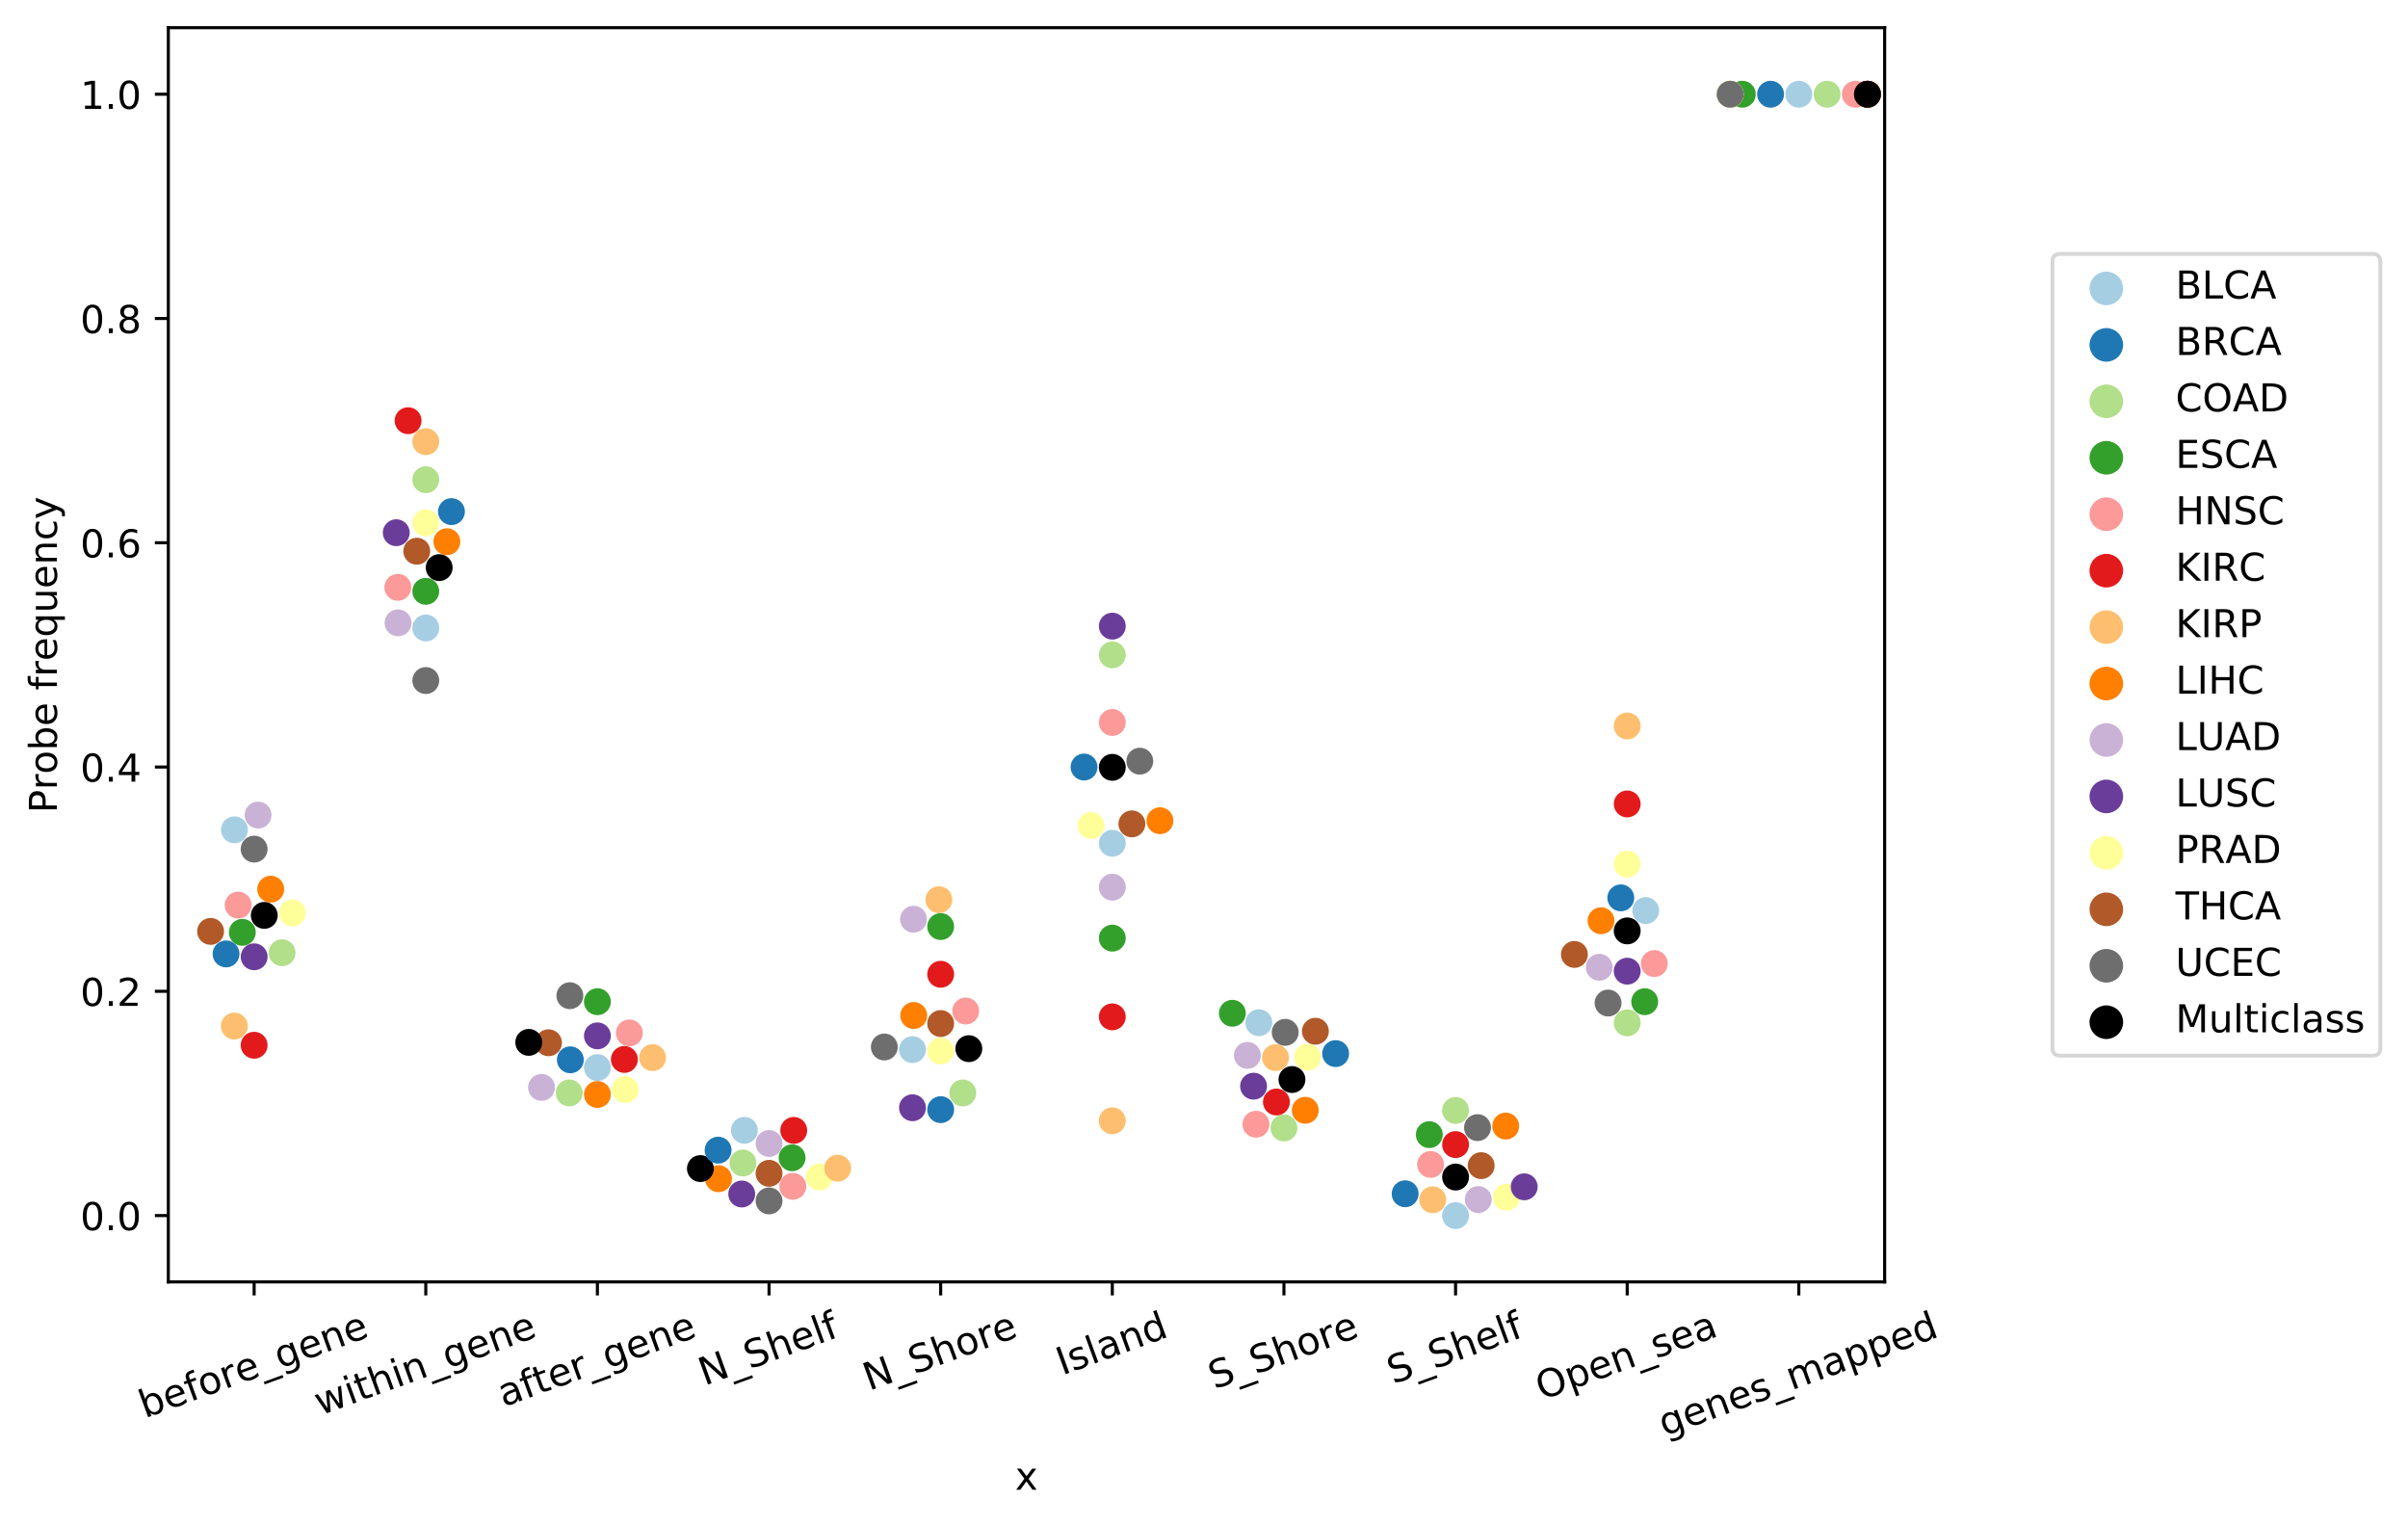 <?xml version="1.0" encoding="utf-8" standalone="no"?>
<!DOCTYPE svg PUBLIC "-//W3C//DTD SVG 1.1//EN"
  "http://www.w3.org/Graphics/SVG/1.1/DTD/svg11.dtd">
<!-- Created with matplotlib (https://matplotlib.org/) -->
<svg height="396.679pt" version="1.1" viewBox="0 0 626.301 396.679" width="626.301pt" xmlns="http://www.w3.org/2000/svg" xmlns:xlink="http://www.w3.org/1999/xlink">
 <defs>
  <style type="text/css">
*{stroke-linecap:butt;stroke-linejoin:round;white-space:pre;}
  </style>
 </defs>
 <g id="figure_1">
  <g id="patch_1">
   <path d="M 0 396.679 
L 626.301 396.679 
L 626.301 0 
L 0 0 
z
" style="fill:#ffffff;"/>
  </g>
  <g id="axes_1">
   <g id="patch_2">
    <path d="M 43.781 333.36 
L 490.181 333.36 
L 490.181 7.2 
L 43.781 7.2 
z
" style="fill:#ffffff;"/>
   </g>
   <g id="PathCollection_1"/>
   <g id="PathCollection_2"/>
   <g id="PathCollection_3"/>
   <g id="PathCollection_4"/>
   <g id="PathCollection_5"/>
   <g id="PathCollection_6"/>
   <g id="PathCollection_7"/>
   <g id="PathCollection_8"/>
   <g id="PathCollection_9"/>
   <g id="PathCollection_10"/>
   <g id="PathCollection_11"/>
   <g id="PathCollection_12"/>
   <g id="PathCollection_13"/>
   <g id="PathCollection_14"/>
   <g id="matplotlib.axis_1">
    <g id="xtick_1">
     <g id="line2d_1">
      <defs>
       <path d="M 0 0 
L 0 3.5 
" id="m71b0045413" style="stroke:#000000;stroke-width:0.8;"/>
      </defs>
      <g>
       <use style="stroke:#000000;stroke-width:0.8;" x="66.101" xlink:href="#m71b0045413" y="333.36"/>
      </g>
     </g>
     <g id="text_1">
      <!-- before_gene -->
      <defs>
       <path d="M 48.688 27.297 
Q 48.688 37.203 44.609 42.844 
Q 40.531 48.484 33.406 48.484 
Q 26.266 48.484 22.188 42.844 
Q 18.109 37.203 18.109 27.297 
Q 18.109 17.391 22.188 11.75 
Q 26.266 6.109 33.406 6.109 
Q 40.531 6.109 44.609 11.75 
Q 48.688 17.391 48.688 27.297 
z
M 18.109 46.391 
Q 20.953 51.266 25.266 53.625 
Q 29.594 56 35.594 56 
Q 45.562 56 51.781 48.094 
Q 58.016 40.188 58.016 27.297 
Q 58.016 14.406 51.781 6.484 
Q 45.562 -1.422 35.594 -1.422 
Q 29.594 -1.422 25.266 0.953 
Q 20.953 3.328 18.109 8.203 
L 18.109 0 
L 9.078 0 
L 9.078 75.984 
L 18.109 75.984 
z
" id="DejaVuSans-98"/>
       <path d="M 56.203 29.594 
L 56.203 25.203 
L 14.891 25.203 
Q 15.484 15.922 20.484 11.062 
Q 25.484 6.203 34.422 6.203 
Q 39.594 6.203 44.453 7.469 
Q 49.312 8.734 54.109 11.281 
L 54.109 2.781 
Q 49.266 0.734 44.188 -0.344 
Q 39.109 -1.422 33.891 -1.422 
Q 20.797 -1.422 13.156 6.188 
Q 5.516 13.812 5.516 26.812 
Q 5.516 40.234 12.766 48.109 
Q 20.016 56 32.328 56 
Q 43.359 56 49.781 48.891 
Q 56.203 41.797 56.203 29.594 
z
M 47.219 32.234 
Q 47.125 39.594 43.094 43.984 
Q 39.062 48.391 32.422 48.391 
Q 24.906 48.391 20.391 44.141 
Q 15.875 39.891 15.188 32.172 
z
" id="DejaVuSans-101"/>
       <path d="M 37.109 75.984 
L 37.109 68.5 
L 28.516 68.5 
Q 23.688 68.5 21.797 66.547 
Q 19.922 64.594 19.922 59.516 
L 19.922 54.688 
L 34.719 54.688 
L 34.719 47.703 
L 19.922 47.703 
L 19.922 0 
L 10.891 0 
L 10.891 47.703 
L 2.297 47.703 
L 2.297 54.688 
L 10.891 54.688 
L 10.891 58.5 
Q 10.891 67.625 15.141 71.797 
Q 19.391 75.984 28.609 75.984 
z
" id="DejaVuSans-102"/>
       <path d="M 30.609 48.391 
Q 23.391 48.391 19.188 42.75 
Q 14.984 37.109 14.984 27.297 
Q 14.984 17.484 19.156 11.844 
Q 23.344 6.203 30.609 6.203 
Q 37.797 6.203 41.984 11.859 
Q 46.188 17.531 46.188 27.297 
Q 46.188 37.016 41.984 42.703 
Q 37.797 48.391 30.609 48.391 
z
M 30.609 56 
Q 42.328 56 49.016 48.375 
Q 55.719 40.766 55.719 27.297 
Q 55.719 13.875 49.016 6.219 
Q 42.328 -1.422 30.609 -1.422 
Q 18.844 -1.422 12.172 6.219 
Q 5.516 13.875 5.516 27.297 
Q 5.516 40.766 12.172 48.375 
Q 18.844 56 30.609 56 
z
" id="DejaVuSans-111"/>
       <path d="M 41.109 46.297 
Q 39.594 47.172 37.812 47.578 
Q 36.031 48 33.891 48 
Q 26.266 48 22.188 43.047 
Q 18.109 38.094 18.109 28.812 
L 18.109 0 
L 9.078 0 
L 9.078 54.688 
L 18.109 54.688 
L 18.109 46.188 
Q 20.953 51.172 25.484 53.578 
Q 30.031 56 36.531 56 
Q 37.453 56 38.578 55.875 
Q 39.703 55.766 41.062 55.516 
z
" id="DejaVuSans-114"/>
       <path d="M 50.984 -16.609 
L 50.984 -23.578 
L -0.984 -23.578 
L -0.984 -16.609 
z
" id="DejaVuSans-95"/>
       <path d="M 45.406 27.984 
Q 45.406 37.75 41.375 43.109 
Q 37.359 48.484 30.078 48.484 
Q 22.859 48.484 18.828 43.109 
Q 14.797 37.75 14.797 27.984 
Q 14.797 18.266 18.828 12.891 
Q 22.859 7.516 30.078 7.516 
Q 37.359 7.516 41.375 12.891 
Q 45.406 18.266 45.406 27.984 
z
M 54.391 6.781 
Q 54.391 -7.172 48.188 -13.984 
Q 42 -20.797 29.203 -20.797 
Q 24.469 -20.797 20.266 -20.094 
Q 16.062 -19.391 12.109 -17.922 
L 12.109 -9.188 
Q 16.062 -11.328 19.922 -12.344 
Q 23.781 -13.375 27.781 -13.375 
Q 36.625 -13.375 41.016 -8.766 
Q 45.406 -4.156 45.406 5.172 
L 45.406 9.625 
Q 42.625 4.781 38.281 2.391 
Q 33.938 0 27.875 0 
Q 17.828 0 11.672 7.656 
Q 5.516 15.328 5.516 27.984 
Q 5.516 40.672 11.672 48.328 
Q 17.828 56 27.875 56 
Q 33.938 56 38.281 53.609 
Q 42.625 51.219 45.406 46.391 
L 45.406 54.688 
L 54.391 54.688 
z
" id="DejaVuSans-103"/>
       <path d="M 54.891 33.016 
L 54.891 0 
L 45.906 0 
L 45.906 32.719 
Q 45.906 40.484 42.875 44.328 
Q 39.844 48.188 33.797 48.188 
Q 26.516 48.188 22.312 43.547 
Q 18.109 38.922 18.109 30.906 
L 18.109 0 
L 9.078 0 
L 9.078 54.688 
L 18.109 54.688 
L 18.109 46.188 
Q 21.344 51.125 25.703 53.562 
Q 30.078 56 35.797 56 
Q 45.219 56 50.047 50.172 
Q 54.891 44.344 54.891 33.016 
z
" id="DejaVuSans-110"/>
      </defs>
      <g transform="translate(37.682 368.84)rotate(-20)scale(0.1 -0.1)">
       <use xlink:href="#DejaVuSans-98"/>
       <use x="63.477" xlink:href="#DejaVuSans-101"/>
       <use x="125" xlink:href="#DejaVuSans-102"/>
       <use x="160.205" xlink:href="#DejaVuSans-111"/>
       <use x="221.387" xlink:href="#DejaVuSans-114"/>
       <use x="262.469" xlink:href="#DejaVuSans-101"/>
       <use x="323.992" xlink:href="#DejaVuSans-95"/>
       <use x="373.992" xlink:href="#DejaVuSans-103"/>
       <use x="437.469" xlink:href="#DejaVuSans-101"/>
       <use x="498.992" xlink:href="#DejaVuSans-110"/>
       <use x="562.371" xlink:href="#DejaVuSans-101"/>
      </g>
     </g>
    </g>
    <g id="xtick_2">
     <g id="line2d_2">
      <g>
       <use style="stroke:#000000;stroke-width:0.8;" x="110.741" xlink:href="#m71b0045413" y="333.36"/>
      </g>
     </g>
     <g id="text_2">
      <!-- within_gene -->
      <defs>
       <path d="M 4.203 54.688 
L 13.188 54.688 
L 24.422 12.016 
L 35.594 54.688 
L 46.188 54.688 
L 57.422 12.016 
L 68.609 54.688 
L 77.594 54.688 
L 63.281 0 
L 52.688 0 
L 40.922 44.828 
L 29.109 0 
L 18.5 0 
z
" id="DejaVuSans-119"/>
       <path d="M 9.422 54.688 
L 18.406 54.688 
L 18.406 0 
L 9.422 0 
z
M 9.422 75.984 
L 18.406 75.984 
L 18.406 64.594 
L 9.422 64.594 
z
" id="DejaVuSans-105"/>
       <path d="M 18.312 70.219 
L 18.312 54.688 
L 36.812 54.688 
L 36.812 47.703 
L 18.312 47.703 
L 18.312 18.016 
Q 18.312 11.328 20.141 9.422 
Q 21.969 7.516 27.594 7.516 
L 36.812 7.516 
L 36.812 0 
L 27.594 0 
Q 17.188 0 13.234 3.875 
Q 9.281 7.766 9.281 18.016 
L 9.281 47.703 
L 2.688 47.703 
L 2.688 54.688 
L 9.281 54.688 
L 9.281 70.219 
z
" id="DejaVuSans-116"/>
       <path d="M 54.891 33.016 
L 54.891 0 
L 45.906 0 
L 45.906 32.719 
Q 45.906 40.484 42.875 44.328 
Q 39.844 48.188 33.797 48.188 
Q 26.516 48.188 22.312 43.547 
Q 18.109 38.922 18.109 30.906 
L 18.109 0 
L 9.078 0 
L 9.078 75.984 
L 18.109 75.984 
L 18.109 46.188 
Q 21.344 51.125 25.703 53.562 
Q 30.078 56 35.797 56 
Q 45.219 56 50.047 50.172 
Q 54.891 44.344 54.891 33.016 
z
" id="DejaVuSans-104"/>
      </defs>
      <g transform="translate(83.295 368.131)rotate(-20)scale(0.1 -0.1)">
       <use xlink:href="#DejaVuSans-119"/>
       <use x="81.787" xlink:href="#DejaVuSans-105"/>
       <use x="109.57" xlink:href="#DejaVuSans-116"/>
       <use x="148.779" xlink:href="#DejaVuSans-104"/>
       <use x="212.158" xlink:href="#DejaVuSans-105"/>
       <use x="239.941" xlink:href="#DejaVuSans-110"/>
       <use x="303.32" xlink:href="#DejaVuSans-95"/>
       <use x="353.32" xlink:href="#DejaVuSans-103"/>
       <use x="416.797" xlink:href="#DejaVuSans-101"/>
       <use x="478.32" xlink:href="#DejaVuSans-110"/>
       <use x="541.699" xlink:href="#DejaVuSans-101"/>
      </g>
     </g>
    </g>
    <g id="xtick_3">
     <g id="line2d_3">
      <g>
       <use style="stroke:#000000;stroke-width:0.8;" x="155.381" xlink:href="#m71b0045413" y="333.36"/>
      </g>
     </g>
     <g id="text_3">
      <!-- after_gene -->
      <defs>
       <path d="M 34.281 27.484 
Q 23.391 27.484 19.188 25 
Q 14.984 22.516 14.984 16.5 
Q 14.984 11.719 18.141 8.906 
Q 21.297 6.109 26.703 6.109 
Q 34.188 6.109 38.703 11.406 
Q 43.219 16.703 43.219 25.484 
L 43.219 27.484 
z
M 52.203 31.203 
L 52.203 0 
L 43.219 0 
L 43.219 8.297 
Q 40.141 3.328 35.547 0.953 
Q 30.953 -1.422 24.312 -1.422 
Q 15.922 -1.422 10.953 3.297 
Q 6 8.016 6 15.922 
Q 6 25.141 12.172 29.828 
Q 18.359 34.516 30.609 34.516 
L 43.219 34.516 
L 43.219 35.406 
Q 43.219 41.609 39.141 45 
Q 35.062 48.391 27.688 48.391 
Q 23 48.391 18.547 47.266 
Q 14.109 46.141 10.016 43.891 
L 10.016 52.203 
Q 14.938 54.109 19.578 55.047 
Q 24.219 56 28.609 56 
Q 40.484 56 46.344 49.844 
Q 52.203 43.703 52.203 31.203 
z
" id="DejaVuSans-97"/>
      </defs>
      <g transform="translate(130.989 365.909)rotate(-20)scale(0.1 -0.1)">
       <use xlink:href="#DejaVuSans-97"/>
       <use x="61.279" xlink:href="#DejaVuSans-102"/>
       <use x="96.469" xlink:href="#DejaVuSans-116"/>
       <use x="135.678" xlink:href="#DejaVuSans-101"/>
       <use x="197.201" xlink:href="#DejaVuSans-114"/>
       <use x="238.314" xlink:href="#DejaVuSans-95"/>
       <use x="288.314" xlink:href="#DejaVuSans-103"/>
       <use x="351.791" xlink:href="#DejaVuSans-101"/>
       <use x="413.314" xlink:href="#DejaVuSans-110"/>
       <use x="476.693" xlink:href="#DejaVuSans-101"/>
      </g>
     </g>
    </g>
    <g id="xtick_4">
     <g id="line2d_4">
      <g>
       <use style="stroke:#000000;stroke-width:0.8;" x="200.021" xlink:href="#m71b0045413" y="333.36"/>
      </g>
     </g>
     <g id="text_4">
      <!-- N_Shelf -->
      <defs>
       <path d="M 9.812 72.906 
L 23.094 72.906 
L 55.422 11.922 
L 55.422 72.906 
L 64.984 72.906 
L 64.984 0 
L 51.703 0 
L 19.391 60.984 
L 19.391 0 
L 9.812 0 
z
" id="DejaVuSans-78"/>
       <path d="M 53.516 70.516 
L 53.516 60.891 
Q 47.906 63.578 42.922 64.891 
Q 37.938 66.219 33.297 66.219 
Q 25.25 66.219 20.875 63.094 
Q 16.5 59.969 16.5 54.203 
Q 16.5 49.359 19.406 46.891 
Q 22.312 44.438 30.422 42.922 
L 36.375 41.703 
Q 47.406 39.594 52.656 34.297 
Q 57.906 29 57.906 20.125 
Q 57.906 9.516 50.797 4.047 
Q 43.703 -1.422 29.984 -1.422 
Q 24.812 -1.422 18.969 -0.25 
Q 13.141 0.922 6.891 3.219 
L 6.891 13.375 
Q 12.891 10.016 18.656 8.297 
Q 24.422 6.594 29.984 6.594 
Q 38.422 6.594 43.016 9.906 
Q 47.609 13.234 47.609 19.391 
Q 47.609 24.75 44.312 27.781 
Q 41.016 30.812 33.5 32.328 
L 27.484 33.5 
Q 16.453 35.688 11.516 40.375 
Q 6.594 45.062 6.594 53.422 
Q 6.594 63.094 13.406 68.656 
Q 20.219 74.219 32.172 74.219 
Q 37.312 74.219 42.625 73.281 
Q 47.953 72.359 53.516 70.516 
z
" id="DejaVuSans-83"/>
       <path d="M 9.422 75.984 
L 18.406 75.984 
L 18.406 0 
L 9.422 0 
z
" id="DejaVuSans-108"/>
      </defs>
      <g transform="translate(183.242 360.367)rotate(-20)scale(0.1 -0.1)">
       <use xlink:href="#DejaVuSans-78"/>
       <use x="74.805" xlink:href="#DejaVuSans-95"/>
       <use x="124.805" xlink:href="#DejaVuSans-83"/>
       <use x="188.281" xlink:href="#DejaVuSans-104"/>
       <use x="251.66" xlink:href="#DejaVuSans-101"/>
       <use x="313.184" xlink:href="#DejaVuSans-108"/>
       <use x="340.967" xlink:href="#DejaVuSans-102"/>
      </g>
     </g>
    </g>
    <g id="xtick_5">
     <g id="line2d_5">
      <g>
       <use style="stroke:#000000;stroke-width:0.8;" x="244.661" xlink:href="#m71b0045413" y="333.36"/>
      </g>
     </g>
     <g id="text_5">
      <!-- N_Shore -->
      <g transform="translate(226.037 361.71)rotate(-20)scale(0.1 -0.1)">
       <use xlink:href="#DejaVuSans-78"/>
       <use x="74.805" xlink:href="#DejaVuSans-95"/>
       <use x="124.805" xlink:href="#DejaVuSans-83"/>
       <use x="188.281" xlink:href="#DejaVuSans-104"/>
       <use x="251.66" xlink:href="#DejaVuSans-111"/>
       <use x="312.842" xlink:href="#DejaVuSans-114"/>
       <use x="353.924" xlink:href="#DejaVuSans-101"/>
      </g>
     </g>
    </g>
    <g id="xtick_6">
     <g id="line2d_6">
      <g>
       <use style="stroke:#000000;stroke-width:0.8;" x="289.301" xlink:href="#m71b0045413" y="333.36"/>
      </g>
     </g>
     <g id="text_6">
      <!-- Island -->
      <defs>
       <path d="M 9.812 72.906 
L 19.672 72.906 
L 19.672 0 
L 9.812 0 
z
" id="DejaVuSans-73"/>
       <path d="M 44.281 53.078 
L 44.281 44.578 
Q 40.484 46.531 36.375 47.5 
Q 32.281 48.484 27.875 48.484 
Q 21.188 48.484 17.844 46.438 
Q 14.5 44.391 14.5 40.281 
Q 14.5 37.156 16.891 35.375 
Q 19.281 33.594 26.516 31.984 
L 29.594 31.297 
Q 39.156 29.25 43.188 25.516 
Q 47.219 21.781 47.219 15.094 
Q 47.219 7.469 41.188 3.016 
Q 35.156 -1.422 24.609 -1.422 
Q 20.219 -1.422 15.453 -0.562 
Q 10.688 0.297 5.422 2 
L 5.422 11.281 
Q 10.406 8.688 15.234 7.391 
Q 20.062 6.109 24.812 6.109 
Q 31.156 6.109 34.562 8.281 
Q 37.984 10.453 37.984 14.406 
Q 37.984 18.062 35.516 20.016 
Q 33.062 21.969 24.703 23.781 
L 21.578 24.516 
Q 13.234 26.266 9.516 29.906 
Q 5.812 33.547 5.812 39.891 
Q 5.812 47.609 11.281 51.797 
Q 16.75 56 26.812 56 
Q 31.781 56 36.172 55.266 
Q 40.578 54.547 44.281 53.078 
z
" id="DejaVuSans-115"/>
       <path d="M 45.406 46.391 
L 45.406 75.984 
L 54.391 75.984 
L 54.391 0 
L 45.406 0 
L 45.406 8.203 
Q 42.578 3.328 38.25 0.953 
Q 33.938 -1.422 27.875 -1.422 
Q 17.969 -1.422 11.734 6.484 
Q 5.516 14.406 5.516 27.297 
Q 5.516 40.188 11.734 48.094 
Q 17.969 56 27.875 56 
Q 33.938 56 38.25 53.625 
Q 42.578 51.266 45.406 46.391 
z
M 14.797 27.297 
Q 14.797 17.391 18.875 11.75 
Q 22.953 6.109 30.078 6.109 
Q 37.203 6.109 41.297 11.75 
Q 45.406 17.391 45.406 27.297 
Q 45.406 37.203 41.297 42.844 
Q 37.203 48.484 30.078 48.484 
Q 22.953 48.484 18.875 42.844 
Q 14.797 37.203 14.797 27.297 
z
" id="DejaVuSans-100"/>
      </defs>
      <g transform="translate(276.266 357.676)rotate(-20)scale(0.1 -0.1)">
       <use xlink:href="#DejaVuSans-73"/>
       <use x="29.492" xlink:href="#DejaVuSans-115"/>
       <use x="81.592" xlink:href="#DejaVuSans-108"/>
       <use x="109.375" xlink:href="#DejaVuSans-97"/>
       <use x="170.654" xlink:href="#DejaVuSans-110"/>
       <use x="234.033" xlink:href="#DejaVuSans-100"/>
      </g>
     </g>
    </g>
    <g id="xtick_7">
     <g id="line2d_7">
      <g>
       <use style="stroke:#000000;stroke-width:0.8;" x="333.941" xlink:href="#m71b0045413" y="333.36"/>
      </g>
     </g>
     <g id="text_7">
      <!-- S_Shore -->
      <g transform="translate(315.849 361.323)rotate(-20)scale(0.1 -0.1)">
       <use xlink:href="#DejaVuSans-83"/>
       <use x="63.477" xlink:href="#DejaVuSans-95"/>
       <use x="113.477" xlink:href="#DejaVuSans-83"/>
       <use x="176.953" xlink:href="#DejaVuSans-104"/>
       <use x="240.332" xlink:href="#DejaVuSans-111"/>
       <use x="301.514" xlink:href="#DejaVuSans-114"/>
       <use x="342.596" xlink:href="#DejaVuSans-101"/>
      </g>
     </g>
    </g>
    <g id="xtick_8">
     <g id="line2d_8">
      <g>
       <use style="stroke:#000000;stroke-width:0.8;" x="378.581" xlink:href="#m71b0045413" y="333.36"/>
      </g>
     </g>
     <g id="text_8">
      <!-- S_Shelf -->
      <g transform="translate(362.335 359.979)rotate(-20)scale(0.1 -0.1)">
       <use xlink:href="#DejaVuSans-83"/>
       <use x="63.477" xlink:href="#DejaVuSans-95"/>
       <use x="113.477" xlink:href="#DejaVuSans-83"/>
       <use x="176.953" xlink:href="#DejaVuSans-104"/>
       <use x="240.332" xlink:href="#DejaVuSans-101"/>
       <use x="301.855" xlink:href="#DejaVuSans-108"/>
       <use x="329.639" xlink:href="#DejaVuSans-102"/>
      </g>
     </g>
    </g>
    <g id="xtick_9">
     <g id="line2d_9">
      <g>
       <use style="stroke:#000000;stroke-width:0.8;" x="423.221" xlink:href="#m71b0045413" y="333.36"/>
      </g>
     </g>
     <g id="text_9">
      <!-- Open_sea -->
      <defs>
       <path d="M 39.406 66.219 
Q 28.656 66.219 22.328 58.203 
Q 16.016 50.203 16.016 36.375 
Q 16.016 22.609 22.328 14.594 
Q 28.656 6.594 39.406 6.594 
Q 50.141 6.594 56.422 14.594 
Q 62.703 22.609 62.703 36.375 
Q 62.703 50.203 56.422 58.203 
Q 50.141 66.219 39.406 66.219 
z
M 39.406 74.219 
Q 54.734 74.219 63.906 63.938 
Q 73.094 53.656 73.094 36.375 
Q 73.094 19.141 63.906 8.859 
Q 54.734 -1.422 39.406 -1.422 
Q 24.031 -1.422 14.812 8.828 
Q 5.609 19.094 5.609 36.375 
Q 5.609 53.656 14.812 63.938 
Q 24.031 74.219 39.406 74.219 
z
" id="DejaVuSans-79"/>
       <path d="M 18.109 8.203 
L 18.109 -20.797 
L 9.078 -20.797 
L 9.078 54.688 
L 18.109 54.688 
L 18.109 46.391 
Q 20.953 51.266 25.266 53.625 
Q 29.594 56 35.594 56 
Q 45.562 56 51.781 48.094 
Q 58.016 40.188 58.016 27.297 
Q 58.016 14.406 51.781 6.484 
Q 45.562 -1.422 35.594 -1.422 
Q 29.594 -1.422 25.266 0.953 
Q 20.953 3.328 18.109 8.203 
z
M 48.688 27.297 
Q 48.688 37.203 44.609 42.844 
Q 40.531 48.484 33.406 48.484 
Q 26.266 48.484 22.188 42.844 
Q 18.109 37.203 18.109 27.297 
Q 18.109 17.391 22.188 11.75 
Q 26.266 6.109 33.406 6.109 
Q 40.531 6.109 44.609 11.75 
Q 48.688 17.391 48.688 27.297 
z
" id="DejaVuSans-112"/>
      </defs>
      <g transform="translate(400.97 364.162)rotate(-20)scale(0.1 -0.1)">
       <use xlink:href="#DejaVuSans-79"/>
       <use x="78.711" xlink:href="#DejaVuSans-112"/>
       <use x="142.188" xlink:href="#DejaVuSans-101"/>
       <use x="203.711" xlink:href="#DejaVuSans-110"/>
       <use x="267.09" xlink:href="#DejaVuSans-95"/>
       <use x="317.09" xlink:href="#DejaVuSans-115"/>
       <use x="369.189" xlink:href="#DejaVuSans-101"/>
       <use x="430.713" xlink:href="#DejaVuSans-97"/>
      </g>
     </g>
    </g>
    <g id="xtick_10">
     <g id="line2d_10">
      <g>
       <use style="stroke:#000000;stroke-width:0.8;" x="467.861" xlink:href="#m71b0045413" y="333.36"/>
      </g>
     </g>
     <g id="text_10">
      <!-- genes_mapped -->
      <defs>
       <path d="M 52 44.188 
Q 55.375 50.25 60.062 53.125 
Q 64.75 56 71.094 56 
Q 79.641 56 84.281 50.016 
Q 88.922 44.047 88.922 33.016 
L 88.922 0 
L 79.891 0 
L 79.891 32.719 
Q 79.891 40.578 77.094 44.375 
Q 74.312 48.188 68.609 48.188 
Q 61.625 48.188 57.562 43.547 
Q 53.516 38.922 53.516 30.906 
L 53.516 0 
L 44.484 0 
L 44.484 32.719 
Q 44.484 40.625 41.703 44.406 
Q 38.922 48.188 33.109 48.188 
Q 26.219 48.188 22.156 43.531 
Q 18.109 38.875 18.109 30.906 
L 18.109 0 
L 9.078 0 
L 9.078 54.688 
L 18.109 54.688 
L 18.109 46.188 
Q 21.188 51.219 25.484 53.609 
Q 29.781 56 35.688 56 
Q 41.656 56 45.828 52.969 
Q 50 49.953 52 44.188 
z
" id="DejaVuSans-109"/>
      </defs>
      <g transform="translate(432.923 373.586)rotate(-20)scale(0.1 -0.1)">
       <use xlink:href="#DejaVuSans-103"/>
       <use x="63.477" xlink:href="#DejaVuSans-101"/>
       <use x="125" xlink:href="#DejaVuSans-110"/>
       <use x="188.379" xlink:href="#DejaVuSans-101"/>
       <use x="249.902" xlink:href="#DejaVuSans-115"/>
       <use x="302.002" xlink:href="#DejaVuSans-95"/>
       <use x="352.002" xlink:href="#DejaVuSans-109"/>
       <use x="449.414" xlink:href="#DejaVuSans-97"/>
       <use x="510.693" xlink:href="#DejaVuSans-112"/>
       <use x="574.17" xlink:href="#DejaVuSans-112"/>
       <use x="637.646" xlink:href="#DejaVuSans-101"/>
       <use x="699.17" xlink:href="#DejaVuSans-100"/>
      </g>
     </g>
    </g>
    <g id="text_11">
     <!-- x -->
     <defs>
      <path d="M 54.891 54.688 
L 35.109 28.078 
L 55.906 0 
L 45.312 0 
L 29.391 21.484 
L 13.484 0 
L 2.875 0 
L 24.125 28.609 
L 4.688 54.688 
L 15.281 54.688 
L 29.781 35.203 
L 44.281 54.688 
z
" id="DejaVuSans-120"/>
     </defs>
     <g transform="translate(264.022 387.4)scale(0.1 -0.1)">
      <use xlink:href="#DejaVuSans-120"/>
     </g>
    </g>
   </g>
   <g id="matplotlib.axis_2">
    <g id="ytick_1">
     <g id="line2d_11">
      <defs>
       <path d="M 0 0 
L -3.5 0 
" id="maa7546c712" style="stroke:#000000;stroke-width:0.8;"/>
      </defs>
      <g>
       <use style="stroke:#000000;stroke-width:0.8;" x="43.781" xlink:href="#maa7546c712" y="316.106"/>
      </g>
     </g>
     <g id="text_12">
      <!-- 0.0 -->
      <defs>
       <path d="M 31.781 66.406 
Q 24.172 66.406 20.328 58.906 
Q 16.5 51.422 16.5 36.375 
Q 16.5 21.391 20.328 13.891 
Q 24.172 6.391 31.781 6.391 
Q 39.453 6.391 43.281 13.891 
Q 47.125 21.391 47.125 36.375 
Q 47.125 51.422 43.281 58.906 
Q 39.453 66.406 31.781 66.406 
z
M 31.781 74.219 
Q 44.047 74.219 50.516 64.516 
Q 56.984 54.828 56.984 36.375 
Q 56.984 17.969 50.516 8.266 
Q 44.047 -1.422 31.781 -1.422 
Q 19.531 -1.422 13.062 8.266 
Q 6.594 17.969 6.594 36.375 
Q 6.594 54.828 13.062 64.516 
Q 19.531 74.219 31.781 74.219 
z
" id="DejaVuSans-48"/>
       <path d="M 10.688 12.406 
L 21 12.406 
L 21 0 
L 10.688 0 
z
" id="DejaVuSans-46"/>
      </defs>
      <g transform="translate(20.878 319.905)scale(0.1 -0.1)">
       <use xlink:href="#DejaVuSans-48"/>
       <use x="63.623" xlink:href="#DejaVuSans-46"/>
       <use x="95.41" xlink:href="#DejaVuSans-48"/>
      </g>
     </g>
    </g>
    <g id="ytick_2">
     <g id="line2d_12">
      <g>
       <use style="stroke:#000000;stroke-width:0.8;" x="43.781" xlink:href="#maa7546c712" y="257.785"/>
      </g>
     </g>
     <g id="text_13">
      <!-- 0.2 -->
      <defs>
       <path d="M 19.188 8.297 
L 53.609 8.297 
L 53.609 0 
L 7.328 0 
L 7.328 8.297 
Q 12.938 14.109 22.625 23.891 
Q 32.328 33.688 34.812 36.531 
Q 39.547 41.844 41.422 45.531 
Q 43.312 49.219 43.312 52.781 
Q 43.312 58.594 39.234 62.25 
Q 35.156 65.922 28.609 65.922 
Q 23.969 65.922 18.812 64.312 
Q 13.672 62.703 7.812 59.422 
L 7.812 69.391 
Q 13.766 71.781 18.938 73 
Q 24.125 74.219 28.422 74.219 
Q 39.75 74.219 46.484 68.547 
Q 53.219 62.891 53.219 53.422 
Q 53.219 48.922 51.531 44.891 
Q 49.859 40.875 45.406 35.406 
Q 44.188 33.984 37.641 27.219 
Q 31.109 20.453 19.188 8.297 
z
" id="DejaVuSans-50"/>
      </defs>
      <g transform="translate(20.878 261.584)scale(0.1 -0.1)">
       <use xlink:href="#DejaVuSans-48"/>
       <use x="63.623" xlink:href="#DejaVuSans-46"/>
       <use x="95.41" xlink:href="#DejaVuSans-50"/>
      </g>
     </g>
    </g>
    <g id="ytick_3">
     <g id="line2d_13">
      <g>
       <use style="stroke:#000000;stroke-width:0.8;" x="43.781" xlink:href="#maa7546c712" y="199.465"/>
      </g>
     </g>
     <g id="text_14">
      <!-- 0.4 -->
      <defs>
       <path d="M 37.797 64.312 
L 12.891 25.391 
L 37.797 25.391 
z
M 35.203 72.906 
L 47.609 72.906 
L 47.609 25.391 
L 58.016 25.391 
L 58.016 17.188 
L 47.609 17.188 
L 47.609 0 
L 37.797 0 
L 37.797 17.188 
L 4.891 17.188 
L 4.891 26.703 
z
" id="DejaVuSans-52"/>
      </defs>
      <g transform="translate(20.878 203.264)scale(0.1 -0.1)">
       <use xlink:href="#DejaVuSans-48"/>
       <use x="63.623" xlink:href="#DejaVuSans-46"/>
       <use x="95.41" xlink:href="#DejaVuSans-52"/>
      </g>
     </g>
    </g>
    <g id="ytick_4">
     <g id="line2d_14">
      <g>
       <use style="stroke:#000000;stroke-width:0.8;" x="43.781" xlink:href="#maa7546c712" y="141.144"/>
      </g>
     </g>
     <g id="text_15">
      <!-- 0.6 -->
      <defs>
       <path d="M 33.016 40.375 
Q 26.375 40.375 22.484 35.828 
Q 18.609 31.297 18.609 23.391 
Q 18.609 15.531 22.484 10.953 
Q 26.375 6.391 33.016 6.391 
Q 39.656 6.391 43.531 10.953 
Q 47.406 15.531 47.406 23.391 
Q 47.406 31.297 43.531 35.828 
Q 39.656 40.375 33.016 40.375 
z
M 52.594 71.297 
L 52.594 62.312 
Q 48.875 64.062 45.094 64.984 
Q 41.312 65.922 37.594 65.922 
Q 27.828 65.922 22.672 59.328 
Q 17.531 52.734 16.797 39.406 
Q 19.672 43.656 24.016 45.922 
Q 28.375 48.188 33.594 48.188 
Q 44.578 48.188 50.953 41.516 
Q 57.328 34.859 57.328 23.391 
Q 57.328 12.156 50.688 5.359 
Q 44.047 -1.422 33.016 -1.422 
Q 20.359 -1.422 13.672 8.266 
Q 6.984 17.969 6.984 36.375 
Q 6.984 53.656 15.188 63.938 
Q 23.391 74.219 37.203 74.219 
Q 40.922 74.219 44.703 73.484 
Q 48.484 72.75 52.594 71.297 
z
" id="DejaVuSans-54"/>
      </defs>
      <g transform="translate(20.878 144.943)scale(0.1 -0.1)">
       <use xlink:href="#DejaVuSans-48"/>
       <use x="63.623" xlink:href="#DejaVuSans-46"/>
       <use x="95.41" xlink:href="#DejaVuSans-54"/>
      </g>
     </g>
    </g>
    <g id="ytick_5">
     <g id="line2d_15">
      <g>
       <use style="stroke:#000000;stroke-width:0.8;" x="43.781" xlink:href="#maa7546c712" y="82.824"/>
      </g>
     </g>
     <g id="text_16">
      <!-- 0.8 -->
      <defs>
       <path d="M 31.781 34.625 
Q 24.75 34.625 20.719 30.859 
Q 16.703 27.094 16.703 20.516 
Q 16.703 13.922 20.719 10.156 
Q 24.75 6.391 31.781 6.391 
Q 38.812 6.391 42.859 10.172 
Q 46.922 13.969 46.922 20.516 
Q 46.922 27.094 42.891 30.859 
Q 38.875 34.625 31.781 34.625 
z
M 21.922 38.812 
Q 15.578 40.375 12.031 44.719 
Q 8.5 49.078 8.5 55.328 
Q 8.5 64.062 14.719 69.141 
Q 20.953 74.219 31.781 74.219 
Q 42.672 74.219 48.875 69.141 
Q 55.078 64.062 55.078 55.328 
Q 55.078 49.078 51.531 44.719 
Q 48 40.375 41.703 38.812 
Q 48.828 37.156 52.797 32.312 
Q 56.781 27.484 56.781 20.516 
Q 56.781 9.906 50.312 4.234 
Q 43.844 -1.422 31.781 -1.422 
Q 19.734 -1.422 13.25 4.234 
Q 6.781 9.906 6.781 20.516 
Q 6.781 27.484 10.781 32.312 
Q 14.797 37.156 21.922 38.812 
z
M 18.312 54.391 
Q 18.312 48.734 21.844 45.562 
Q 25.391 42.391 31.781 42.391 
Q 38.141 42.391 41.719 45.562 
Q 45.312 48.734 45.312 54.391 
Q 45.312 60.062 41.719 63.234 
Q 38.141 66.406 31.781 66.406 
Q 25.391 66.406 21.844 63.234 
Q 18.312 60.062 18.312 54.391 
z
" id="DejaVuSans-56"/>
      </defs>
      <g transform="translate(20.878 86.623)scale(0.1 -0.1)">
       <use xlink:href="#DejaVuSans-48"/>
       <use x="63.623" xlink:href="#DejaVuSans-46"/>
       <use x="95.41" xlink:href="#DejaVuSans-56"/>
      </g>
     </g>
    </g>
    <g id="ytick_6">
     <g id="line2d_16">
      <g>
       <use style="stroke:#000000;stroke-width:0.8;" x="43.781" xlink:href="#maa7546c712" y="24.503"/>
      </g>
     </g>
     <g id="text_17">
      <!-- 1.0 -->
      <defs>
       <path d="M 12.406 8.297 
L 28.516 8.297 
L 28.516 63.922 
L 10.984 60.406 
L 10.984 69.391 
L 28.422 72.906 
L 38.281 72.906 
L 38.281 8.297 
L 54.391 8.297 
L 54.391 0 
L 12.406 0 
z
" id="DejaVuSans-49"/>
      </defs>
      <g transform="translate(20.878 28.303)scale(0.1 -0.1)">
       <use xlink:href="#DejaVuSans-49"/>
       <use x="63.623" xlink:href="#DejaVuSans-46"/>
       <use x="95.41" xlink:href="#DejaVuSans-48"/>
      </g>
     </g>
    </g>
    <g id="text_18">
     <!-- Probe frequency -->
     <defs>
      <path d="M 19.672 64.797 
L 19.672 37.406 
L 32.078 37.406 
Q 38.969 37.406 42.719 40.969 
Q 46.484 44.531 46.484 51.125 
Q 46.484 57.672 42.719 61.234 
Q 38.969 64.797 32.078 64.797 
z
M 9.812 72.906 
L 32.078 72.906 
Q 44.344 72.906 50.609 67.359 
Q 56.891 61.812 56.891 51.125 
Q 56.891 40.328 50.609 34.812 
Q 44.344 29.297 32.078 29.297 
L 19.672 29.297 
L 19.672 0 
L 9.812 0 
z
" id="DejaVuSans-80"/>
      <path id="DejaVuSans-32"/>
      <path d="M 14.797 27.297 
Q 14.797 17.391 18.875 11.75 
Q 22.953 6.109 30.078 6.109 
Q 37.203 6.109 41.297 11.75 
Q 45.406 17.391 45.406 27.297 
Q 45.406 37.203 41.297 42.844 
Q 37.203 48.484 30.078 48.484 
Q 22.953 48.484 18.875 42.844 
Q 14.797 37.203 14.797 27.297 
z
M 45.406 8.203 
Q 42.578 3.328 38.25 0.953 
Q 33.938 -1.422 27.875 -1.422 
Q 17.969 -1.422 11.734 6.484 
Q 5.516 14.406 5.516 27.297 
Q 5.516 40.188 11.734 48.094 
Q 17.969 56 27.875 56 
Q 33.938 56 38.25 53.625 
Q 42.578 51.266 45.406 46.391 
L 45.406 54.688 
L 54.391 54.688 
L 54.391 -20.797 
L 45.406 -20.797 
z
" id="DejaVuSans-113"/>
      <path d="M 8.5 21.578 
L 8.5 54.688 
L 17.484 54.688 
L 17.484 21.922 
Q 17.484 14.156 20.5 10.266 
Q 23.531 6.391 29.594 6.391 
Q 36.859 6.391 41.078 11.031 
Q 45.312 15.672 45.312 23.688 
L 45.312 54.688 
L 54.297 54.688 
L 54.297 0 
L 45.312 0 
L 45.312 8.406 
Q 42.047 3.422 37.719 1 
Q 33.406 -1.422 27.688 -1.422 
Q 18.266 -1.422 13.375 4.438 
Q 8.5 10.297 8.5 21.578 
z
M 31.109 56 
z
" id="DejaVuSans-117"/>
      <path d="M 48.781 52.594 
L 48.781 44.188 
Q 44.969 46.297 41.141 47.344 
Q 37.312 48.391 33.406 48.391 
Q 24.656 48.391 19.812 42.844 
Q 14.984 37.312 14.984 27.297 
Q 14.984 17.281 19.812 11.734 
Q 24.656 6.203 33.406 6.203 
Q 37.312 6.203 41.141 7.25 
Q 44.969 8.297 48.781 10.406 
L 48.781 2.094 
Q 45.016 0.344 40.984 -0.531 
Q 36.969 -1.422 32.422 -1.422 
Q 20.062 -1.422 12.781 6.344 
Q 5.516 14.109 5.516 27.297 
Q 5.516 40.672 12.859 48.328 
Q 20.219 56 33.016 56 
Q 37.156 56 41.109 55.141 
Q 45.062 54.297 48.781 52.594 
z
" id="DejaVuSans-99"/>
      <path d="M 32.172 -5.078 
Q 28.375 -14.844 24.75 -17.812 
Q 21.141 -20.797 15.094 -20.797 
L 7.906 -20.797 
L 7.906 -13.281 
L 13.188 -13.281 
Q 16.891 -13.281 18.938 -11.516 
Q 21 -9.766 23.484 -3.219 
L 25.094 0.875 
L 2.984 54.688 
L 12.5 54.688 
L 29.594 11.922 
L 46.688 54.688 
L 56.203 54.688 
z
" id="DejaVuSans-121"/>
     </defs>
     <g transform="translate(14.798 211.435)rotate(-90)scale(0.1 -0.1)">
      <use xlink:href="#DejaVuSans-80"/>
      <use x="60.287" xlink:href="#DejaVuSans-114"/>
      <use x="101.369" xlink:href="#DejaVuSans-111"/>
      <use x="162.551" xlink:href="#DejaVuSans-98"/>
      <use x="226.027" xlink:href="#DejaVuSans-101"/>
      <use x="287.551" xlink:href="#DejaVuSans-32"/>
      <use x="319.338" xlink:href="#DejaVuSans-102"/>
      <use x="354.543" xlink:href="#DejaVuSans-114"/>
      <use x="395.625" xlink:href="#DejaVuSans-101"/>
      <use x="457.148" xlink:href="#DejaVuSans-113"/>
      <use x="520.625" xlink:href="#DejaVuSans-117"/>
      <use x="584.004" xlink:href="#DejaVuSans-101"/>
      <use x="645.527" xlink:href="#DejaVuSans-110"/>
      <use x="708.906" xlink:href="#DejaVuSans-99"/>
      <use x="763.887" xlink:href="#DejaVuSans-121"/>
     </g>
    </g>
   </g>
   <g id="patch_3">
    <path d="M 43.781 333.36 
L 43.781 7.2 
" style="fill:none;stroke:#000000;stroke-linecap:square;stroke-linejoin:miter;stroke-width:0.8;"/>
   </g>
   <g id="patch_4">
    <path d="M 490.181 333.36 
L 490.181 7.2 
" style="fill:none;stroke:#000000;stroke-linecap:square;stroke-linejoin:miter;stroke-width:0.8;"/>
   </g>
   <g id="patch_5">
    <path d="M 43.781 333.36 
L 490.181 333.36 
" style="fill:none;stroke:#000000;stroke-linecap:square;stroke-linejoin:miter;stroke-width:0.8;"/>
   </g>
   <g id="patch_6">
    <path d="M 43.781 7.2 
L 490.181 7.2 
" style="fill:none;stroke:#000000;stroke-linecap:square;stroke-linejoin:miter;stroke-width:0.8;"/>
   </g>
   <g id="PathCollection_15">
    <defs>
     <path d="M 0 3.5 
C 0.928 3.5 1.819 3.131 2.475 2.475 
C 3.131 1.819 3.5 0.928 3.5 0 
C 3.5 -0.928 3.131 -1.819 2.475 -2.475 
C 1.819 -3.131 0.928 -3.5 0 -3.5 
C -0.928 -3.5 -1.819 -3.131 -2.475 -2.475 
C -3.131 -1.819 -3.5 -0.928 -3.5 0 
C -3.5 0.928 -3.131 1.819 -2.475 2.475 
C -1.819 3.131 -0.928 3.5 0 3.5 
z
" id="C0_0_362bced851"/>
    </defs>
    <g clip-path="url(#pa351006332)">
     <use style="fill:#e31a1c;" x="66.101" xlink:href="#C0_0_362bced851" y="271.812"/>
    </g>
    <g clip-path="url(#pa351006332)">
     <use style="fill:#fdbf6f;" x="60.948" xlink:href="#C0_0_362bced851" y="266.821"/>
    </g>
    <g clip-path="url(#pa351006332)">
     <use style="fill:#6a3d9a;" x="66.101" xlink:href="#C0_0_362bced851" y="248.813"/>
    </g>
    <g clip-path="url(#pa351006332)">
     <use style="fill:#1f78b4;" x="58.793" xlink:href="#C0_0_362bced851" y="248.065"/>
    </g>
    <g clip-path="url(#pa351006332)">
     <use style="fill:#b2df8a;" x="73.368" xlink:href="#C0_0_362bced851" y="247.761"/>
    </g>
    <g clip-path="url(#pa351006332)">
     <use style="fill:#33a02c;" x="63.029" xlink:href="#C0_0_362bced851" y="242.453"/>
    </g>
    <g clip-path="url(#pa351006332)">
     <use style="fill:#b15928;" x="54.771" xlink:href="#C0_0_362bced851" y="242.206"/>
    </g>
    <g clip-path="url(#pa351006332)">
     <use x="68.736" xlink:href="#C0_0_362bced851" y="238.042"/>
    </g>
    <g clip-path="url(#pa351006332)">
     <use style="fill:#ffff99;" x="76.054" xlink:href="#C0_0_362bced851" y="237.394"/>
    </g>
    <g clip-path="url(#pa351006332)">
     <use style="fill:#fb9a99;" x="61.943" xlink:href="#C0_0_362bced851" y="235.369"/>
    </g>
    <g clip-path="url(#pa351006332)">
     <use style="fill:#ff7f00;" x="70.412" xlink:href="#C0_0_362bced851" y="231.226"/>
    </g>
    <g clip-path="url(#pa351006332)">
     <use style="fill:#6e6e6e;" x="66.101" xlink:href="#C0_0_362bced851" y="220.811"/>
    </g>
    <g clip-path="url(#pa351006332)">
     <use style="fill:#a6cee3;" x="60.975" xlink:href="#C0_0_362bced851" y="215.794"/>
    </g>
    <g clip-path="url(#pa351006332)">
     <use style="fill:#cab2d6;" x="67.125" xlink:href="#C0_0_362bced851" y="211.962"/>
    </g>
   </g>
   <g id="PathCollection_16">
    <defs>
     <path d="M 0 3.5 
C 0.928 3.5 1.819 3.131 2.475 2.475 
C 3.131 1.819 3.5 0.928 3.5 0 
C 3.5 -0.928 3.131 -1.819 2.475 -2.475 
C 1.819 -3.131 0.928 -3.5 0 -3.5 
C -0.928 -3.5 -1.819 -3.131 -2.475 -2.475 
C -3.131 -1.819 -3.5 -0.928 -3.5 0 
C -3.5 0.928 -3.131 1.819 -2.475 2.475 
C -1.819 3.131 -0.928 3.5 0 3.5 
z
" id="C1_0_ee82602541"/>
    </defs>
    <g clip-path="url(#pa351006332)">
     <use style="fill:#6e6e6e;" x="110.741" xlink:href="#C1_0_ee82602541" y="176.975"/>
    </g>
    <g clip-path="url(#pa351006332)">
     <use style="fill:#a6cee3;" x="110.741" xlink:href="#C1_0_ee82602541" y="163.306"/>
    </g>
    <g clip-path="url(#pa351006332)">
     <use style="fill:#cab2d6;" x="103.526" xlink:href="#C1_0_ee82602541" y="161.973"/>
    </g>
    <g clip-path="url(#pa351006332)">
     <use style="fill:#33a02c;" x="110.741" xlink:href="#C1_0_ee82602541" y="153.77"/>
    </g>
    <g clip-path="url(#pa351006332)">
     <use style="fill:#fb9a99;" x="103.473" xlink:href="#C1_0_ee82602541" y="152.732"/>
    </g>
    <g clip-path="url(#pa351006332)">
     <use x="114.224" xlink:href="#C1_0_ee82602541" y="147.606"/>
    </g>
    <g clip-path="url(#pa351006332)">
     <use style="fill:#b15928;" x="108.396" xlink:href="#C1_0_ee82602541" y="143.341"/>
    </g>
    <g clip-path="url(#pa351006332)">
     <use style="fill:#ff7f00;" x="116.225" xlink:href="#C1_0_ee82602541" y="140.87"/>
    </g>
    <g clip-path="url(#pa351006332)">
     <use style="fill:#6a3d9a;" x="103.06" xlink:href="#C1_0_ee82602541" y="138.527"/>
    </g>
    <g clip-path="url(#pa351006332)">
     <use style="fill:#ffff99;" x="110.741" xlink:href="#C1_0_ee82602541" y="135.967"/>
    </g>
    <g clip-path="url(#pa351006332)">
     <use style="fill:#1f78b4;" x="117.42" xlink:href="#C1_0_ee82602541" y="133.044"/>
    </g>
    <g clip-path="url(#pa351006332)">
     <use style="fill:#b2df8a;" x="110.741" xlink:href="#C1_0_ee82602541" y="124.742"/>
    </g>
    <g clip-path="url(#pa351006332)">
     <use style="fill:#fdbf6f;" x="110.741" xlink:href="#C1_0_ee82602541" y="114.859"/>
    </g>
    <g clip-path="url(#pa351006332)">
     <use style="fill:#e31a1c;" x="106.14" xlink:href="#C1_0_ee82602541" y="109.4"/>
    </g>
   </g>
   <g id="PathCollection_17">
    <defs>
     <path d="M 0 3.5 
C 0.928 3.5 1.819 3.131 2.475 2.475 
C 3.131 1.819 3.5 0.928 3.5 0 
C 3.5 -0.928 3.131 -1.819 2.475 -2.475 
C 1.819 -3.131 0.928 -3.5 0 -3.5 
C -0.928 -3.5 -1.819 -3.131 -2.475 -2.475 
C -3.131 -1.819 -3.5 -0.928 -3.5 0 
C -3.5 0.928 -3.131 1.819 -2.475 2.475 
C -1.819 3.131 -0.928 3.5 0 3.5 
z
" id="C2_0_9c67862845"/>
    </defs>
    <g clip-path="url(#pa351006332)">
     <use style="fill:#ff7f00;" x="155.381" xlink:href="#C2_0_9c67862845" y="284.618"/>
    </g>
    <g clip-path="url(#pa351006332)">
     <use style="fill:#b2df8a;" x="148.044" xlink:href="#C2_0_9c67862845" y="284.212"/>
    </g>
    <g clip-path="url(#pa351006332)">
     <use style="fill:#ffff99;" x="162.61" xlink:href="#C2_0_9c67862845" y="283.353"/>
    </g>
    <g clip-path="url(#pa351006332)">
     <use style="fill:#cab2d6;" x="140.849" xlink:href="#C2_0_9c67862845" y="282.78"/>
    </g>
    <g clip-path="url(#pa351006332)">
     <use style="fill:#a6cee3;" x="155.381" xlink:href="#C2_0_9c67862845" y="277.614"/>
    </g>
    <g clip-path="url(#pa351006332)">
     <use style="fill:#1f78b4;" x="148.34" xlink:href="#C2_0_9c67862845" y="275.605"/>
    </g>
    <g clip-path="url(#pa351006332)">
     <use style="fill:#e31a1c;" x="162.389" xlink:href="#C2_0_9c67862845" y="275.503"/>
    </g>
    <g clip-path="url(#pa351006332)">
     <use style="fill:#fdbf6f;" x="169.723" xlink:href="#C2_0_9c67862845" y="275.035"/>
    </g>
    <g clip-path="url(#pa351006332)">
     <use style="fill:#b15928;" x="142.657" xlink:href="#C2_0_9c67862845" y="271.167"/>
    </g>
    <g clip-path="url(#pa351006332)">
     <use x="137.525" xlink:href="#C2_0_9c67862845" y="271.067"/>
    </g>
    <g clip-path="url(#pa351006332)">
     <use style="fill:#6a3d9a;" x="155.381" xlink:href="#C2_0_9c67862845" y="269.374"/>
    </g>
    <g clip-path="url(#pa351006332)">
     <use style="fill:#fb9a99;" x="163.69" xlink:href="#C2_0_9c67862845" y="268.613"/>
    </g>
    <g clip-path="url(#pa351006332)">
     <use style="fill:#33a02c;" x="155.381" xlink:href="#C2_0_9c67862845" y="260.491"/>
    </g>
    <g clip-path="url(#pa351006332)">
     <use style="fill:#6e6e6e;" x="148.217" xlink:href="#C2_0_9c67862845" y="258.929"/>
    </g>
   </g>
   <g id="PathCollection_18">
    <defs>
     <path d="M 0 3.5 
C 0.928 3.5 1.819 3.131 2.475 2.475 
C 3.131 1.819 3.5 0.928 3.5 0 
C 3.5 -0.928 3.131 -1.819 2.475 -2.475 
C 1.819 -3.131 0.928 -3.5 0 -3.5 
C -0.928 -3.5 -1.819 -3.131 -2.475 -2.475 
C -3.131 -1.819 -3.5 -0.928 -3.5 0 
C -3.5 0.928 -3.131 1.819 -2.475 2.475 
C -1.819 3.131 -0.928 3.5 0 3.5 
z
" id="C3_0_d220604ded"/>
    </defs>
    <g clip-path="url(#pa351006332)">
     <use style="fill:#6e6e6e;" x="200.021" xlink:href="#C3_0_d220604ded" y="312.294"/>
    </g>
    <g clip-path="url(#pa351006332)">
     <use style="fill:#6a3d9a;" x="192.917" xlink:href="#C3_0_d220604ded" y="310.498"/>
    </g>
    <g clip-path="url(#pa351006332)">
     <use style="fill:#fb9a99;" x="206.203" xlink:href="#C3_0_d220604ded" y="308.507"/>
    </g>
    <g clip-path="url(#pa351006332)">
     <use style="fill:#ff7f00;" x="186.868" xlink:href="#C3_0_d220604ded" y="306.522"/>
    </g>
    <g clip-path="url(#pa351006332)">
     <use style="fill:#ffff99;" x="213.092" xlink:href="#C3_0_d220604ded" y="306.069"/>
    </g>
    <g clip-path="url(#pa351006332)">
     <use style="fill:#b15928;" x="200.021" xlink:href="#C3_0_d220604ded" y="305.121"/>
    </g>
    <g clip-path="url(#pa351006332)">
     <use x="182.165" xlink:href="#C3_0_d220604ded" y="303.887"/>
    </g>
    <g clip-path="url(#pa351006332)">
     <use style="fill:#fdbf6f;" x="217.877" xlink:href="#C3_0_d220604ded" y="303.784"/>
    </g>
    <g clip-path="url(#pa351006332)">
     <use style="fill:#b2df8a;" x="193.233" xlink:href="#C3_0_d220604ded" y="302.437"/>
    </g>
    <g clip-path="url(#pa351006332)">
     <use style="fill:#33a02c;" x="206.019" xlink:href="#C3_0_d220604ded" y="301.075"/>
    </g>
    <g clip-path="url(#pa351006332)">
     <use style="fill:#1f78b4;" x="186.774" xlink:href="#C3_0_d220604ded" y="299.095"/>
    </g>
    <g clip-path="url(#pa351006332)">
     <use style="fill:#cab2d6;" x="200.021" xlink:href="#C3_0_d220604ded" y="297.36"/>
    </g>
    <g clip-path="url(#pa351006332)">
     <use style="fill:#e31a1c;" x="206.445" xlink:href="#C3_0_d220604ded" y="293.959"/>
    </g>
    <g clip-path="url(#pa351006332)">
     <use style="fill:#a6cee3;" x="193.606" xlink:href="#C3_0_d220604ded" y="293.944"/>
    </g>
   </g>
   <g id="PathCollection_19">
    <defs>
     <path d="M 0 3.5 
C 0.928 3.5 1.819 3.131 2.475 2.475 
C 3.131 1.819 3.5 0.928 3.5 0 
C 3.5 -0.928 3.131 -1.819 2.475 -2.475 
C 1.819 -3.131 0.928 -3.5 0 -3.5 
C -0.928 -3.5 -1.819 -3.131 -2.475 -2.475 
C -3.131 -1.819 -3.5 -0.928 -3.5 0 
C -3.5 0.928 -3.131 1.819 -2.475 2.475 
C -1.819 3.131 -0.928 3.5 0 3.5 
z
" id="C4_0_ff1ff5c529"/>
    </defs>
    <g clip-path="url(#pa351006332)">
     <use style="fill:#1f78b4;" x="244.661" xlink:href="#C4_0_ff1ff5c529" y="288.565"/>
    </g>
    <g clip-path="url(#pa351006332)">
     <use style="fill:#6a3d9a;" x="237.33" xlink:href="#C4_0_ff1ff5c529" y="288.067"/>
    </g>
    <g clip-path="url(#pa351006332)">
     <use style="fill:#b2df8a;" x="250.417" xlink:href="#C4_0_ff1ff5c529" y="284.212"/>
    </g>
    <g clip-path="url(#pa351006332)">
     <use style="fill:#ffff99;" x="244.661" xlink:href="#C4_0_ff1ff5c529" y="273.316"/>
    </g>
    <g clip-path="url(#pa351006332)">
     <use style="fill:#a6cee3;" x="237.321" xlink:href="#C4_0_ff1ff5c529" y="272.948"/>
    </g>
    <g clip-path="url(#pa351006332)">
     <use x="251.983" xlink:href="#C4_0_ff1ff5c529" y="272.703"/>
    </g>
    <g clip-path="url(#pa351006332)">
     <use style="fill:#6e6e6e;" x="230.006" xlink:href="#C4_0_ff1ff5c529" y="272.27"/>
    </g>
    <g clip-path="url(#pa351006332)">
     <use style="fill:#b15928;" x="244.661" xlink:href="#C4_0_ff1ff5c529" y="266.174"/>
    </g>
    <g clip-path="url(#pa351006332)">
     <use style="fill:#ff7f00;" x="237.647" xlink:href="#C4_0_ff1ff5c529" y="264.083"/>
    </g>
    <g clip-path="url(#pa351006332)">
     <use style="fill:#fb9a99;" x="251.166" xlink:href="#C4_0_ff1ff5c529" y="262.914"/>
    </g>
    <g clip-path="url(#pa351006332)">
     <use style="fill:#e31a1c;" x="244.661" xlink:href="#C4_0_ff1ff5c529" y="253.356"/>
    </g>
    <g clip-path="url(#pa351006332)">
     <use style="fill:#33a02c;" x="244.661" xlink:href="#C4_0_ff1ff5c529" y="240.95"/>
    </g>
    <g clip-path="url(#pa351006332)">
     <use style="fill:#cab2d6;" x="237.59" xlink:href="#C4_0_ff1ff5c529" y="239.039"/>
    </g>
    <g clip-path="url(#pa351006332)">
     <use style="fill:#fdbf6f;" x="244.201" xlink:href="#C4_0_ff1ff5c529" y="233.964"/>
    </g>
   </g>
   <g id="PathCollection_20">
    <defs>
     <path d="M 0 3.5 
C 0.928 3.5 1.819 3.131 2.475 2.475 
C 3.131 1.819 3.5 0.928 3.5 0 
C 3.5 -0.928 3.131 -1.819 2.475 -2.475 
C 1.819 -3.131 0.928 -3.5 0 -3.5 
C -0.928 -3.5 -1.819 -3.131 -2.475 -2.475 
C -3.131 -1.819 -3.5 -0.928 -3.5 0 
C -3.5 0.928 -3.131 1.819 -2.475 2.475 
C -1.819 3.131 -0.928 3.5 0 3.5 
z
" id="C5_0_d1937f8afa"/>
    </defs>
    <g clip-path="url(#pa351006332)">
     <use style="fill:#fdbf6f;" x="289.301" xlink:href="#C5_0_d1937f8afa" y="291.463"/>
    </g>
    <g clip-path="url(#pa351006332)">
     <use style="fill:#e31a1c;" x="289.301" xlink:href="#C5_0_d1937f8afa" y="264.429"/>
    </g>
    <g clip-path="url(#pa351006332)">
     <use style="fill:#33a02c;" x="289.301" xlink:href="#C5_0_d1937f8afa" y="243.957"/>
    </g>
    <g clip-path="url(#pa351006332)">
     <use style="fill:#cab2d6;" x="289.301" xlink:href="#C5_0_d1937f8afa" y="230.708"/>
    </g>
    <g clip-path="url(#pa351006332)">
     <use style="fill:#a6cee3;" x="289.301" xlink:href="#C5_0_d1937f8afa" y="219.294"/>
    </g>
    <g clip-path="url(#pa351006332)">
     <use style="fill:#ffff99;" x="283.775" xlink:href="#C5_0_d1937f8afa" y="214.679"/>
    </g>
    <g clip-path="url(#pa351006332)">
     <use style="fill:#b15928;" x="294.392" xlink:href="#C5_0_d1937f8afa" y="214.245"/>
    </g>
    <g clip-path="url(#pa351006332)">
     <use style="fill:#ff7f00;" x="301.692" xlink:href="#C5_0_d1937f8afa" y="213.429"/>
    </g>
    <g clip-path="url(#pa351006332)">
     <use x="289.301" xlink:href="#C5_0_d1937f8afa" y="199.546"/>
    </g>
    <g clip-path="url(#pa351006332)">
     <use style="fill:#1f78b4;" x="281.952" xlink:href="#C5_0_d1937f8afa" y="199.465"/>
    </g>
    <g clip-path="url(#pa351006332)">
     <use style="fill:#6e6e6e;" x="296.455" xlink:href="#C5_0_d1937f8afa" y="197.94"/>
    </g>
    <g clip-path="url(#pa351006332)">
     <use style="fill:#fb9a99;" x="289.301" xlink:href="#C5_0_d1937f8afa" y="187.877"/>
    </g>
    <g clip-path="url(#pa351006332)">
     <use style="fill:#b2df8a;" x="289.301" xlink:href="#C5_0_d1937f8afa" y="170.304"/>
    </g>
    <g clip-path="url(#pa351006332)">
     <use style="fill:#6a3d9a;" x="289.301" xlink:href="#C5_0_d1937f8afa" y="162.827"/>
    </g>
   </g>
   <g id="PathCollection_21">
    <defs>
     <path d="M 0 3.5 
C 0.928 3.5 1.819 3.131 2.475 2.475 
C 3.131 1.819 3.5 0.928 3.5 0 
C 3.5 -0.928 3.131 -1.819 2.475 -2.475 
C 1.819 -3.131 0.928 -3.5 0 -3.5 
C -0.928 -3.5 -1.819 -3.131 -2.475 -2.475 
C -3.131 -1.819 -3.5 -0.928 -3.5 0 
C -3.5 0.928 -3.131 1.819 -2.475 2.475 
C -1.819 3.131 -0.928 3.5 0 3.5 
z
" id="C6_0_589aaaa135"/>
    </defs>
    <g clip-path="url(#pa351006332)">
     <use style="fill:#b2df8a;" x="333.941" xlink:href="#C6_0_589aaaa135" y="293.324"/>
    </g>
    <g clip-path="url(#pa351006332)">
     <use style="fill:#fb9a99;" x="326.661" xlink:href="#C6_0_589aaaa135" y="292.359"/>
    </g>
    <g clip-path="url(#pa351006332)">
     <use style="fill:#ff7f00;" x="339.482" xlink:href="#C6_0_589aaaa135" y="288.725"/>
    </g>
    <g clip-path="url(#pa351006332)">
     <use style="fill:#e31a1c;" x="331.987" xlink:href="#C6_0_589aaaa135" y="286.576"/>
    </g>
    <g clip-path="url(#pa351006332)">
     <use style="fill:#6a3d9a;" x="326.042" xlink:href="#C6_0_589aaaa135" y="282.459"/>
    </g>
    <g clip-path="url(#pa351006332)">
     <use x="336.027" xlink:href="#C6_0_589aaaa135" y="280.729"/>
    </g>
    <g clip-path="url(#pa351006332)">
     <use style="fill:#fdbf6f;" x="331.752" xlink:href="#C6_0_589aaaa135" y="275.035"/>
    </g>
    <g clip-path="url(#pa351006332)">
     <use style="fill:#ffff99;" x="340.098" xlink:href="#C6_0_589aaaa135" y="274.901"/>
    </g>
    <g clip-path="url(#pa351006332)">
     <use style="fill:#cab2d6;" x="324.428" xlink:href="#C6_0_589aaaa135" y="274.448"/>
    </g>
    <g clip-path="url(#pa351006332)">
     <use style="fill:#1f78b4;" x="347.385" xlink:href="#C6_0_589aaaa135" y="273.985"/>
    </g>
    <g clip-path="url(#pa351006332)">
     <use style="fill:#6e6e6e;" x="334.269" xlink:href="#C6_0_589aaaa135" y="268.458"/>
    </g>
    <g clip-path="url(#pa351006332)">
     <use style="fill:#b15928;" x="342.12" xlink:href="#C6_0_589aaaa135" y="268.171"/>
    </g>
    <g clip-path="url(#pa351006332)">
     <use style="fill:#a6cee3;" x="327.407" xlink:href="#C6_0_589aaaa135" y="265.95"/>
    </g>
    <g clip-path="url(#pa351006332)">
     <use style="fill:#33a02c;" x="320.523" xlink:href="#C6_0_589aaaa135" y="263.497"/>
    </g>
   </g>
   <g id="PathCollection_22">
    <defs>
     <path d="M 0 3.5 
C 0.928 3.5 1.819 3.131 2.475 2.475 
C 3.131 1.819 3.5 0.928 3.5 0 
C 3.5 -0.928 3.131 -1.819 2.475 -2.475 
C 1.819 -3.131 0.928 -3.5 0 -3.5 
C -0.928 -3.5 -1.819 -3.131 -2.475 -2.475 
C -3.131 -1.819 -3.5 -0.928 -3.5 0 
C -3.5 0.928 -3.131 1.819 -2.475 2.475 
C -1.819 3.131 -0.928 3.5 0 3.5 
z
" id="C7_0_830be65d8c"/>
    </defs>
    <g clip-path="url(#pa351006332)">
     <use style="fill:#a6cee3;" x="378.581" xlink:href="#C7_0_830be65d8c" y="316.106"/>
    </g>
    <g clip-path="url(#pa351006332)">
     <use style="fill:#fdbf6f;" x="372.629" xlink:href="#C7_0_830be65d8c" y="311.999"/>
    </g>
    <g clip-path="url(#pa351006332)">
     <use style="fill:#cab2d6;" x="384.488" xlink:href="#C7_0_830be65d8c" y="311.94"/>
    </g>
    <g clip-path="url(#pa351006332)">
     <use style="fill:#ffff99;" x="391.812" xlink:href="#C7_0_830be65d8c" y="311.351"/>
    </g>
    <g clip-path="url(#pa351006332)">
     <use style="fill:#1f78b4;" x="365.465" xlink:href="#C7_0_830be65d8c" y="310.436"/>
    </g>
    <g clip-path="url(#pa351006332)">
     <use style="fill:#6a3d9a;" x="396.437" xlink:href="#C7_0_830be65d8c" y="308.629"/>
    </g>
    <g clip-path="url(#pa351006332)">
     <use x="378.581" xlink:href="#C7_0_830be65d8c" y="306.086"/>
    </g>
    <g clip-path="url(#pa351006332)">
     <use style="fill:#b15928;" x="385.241" xlink:href="#C7_0_830be65d8c" y="303.123"/>
    </g>
    <g clip-path="url(#pa351006332)">
     <use style="fill:#fb9a99;" x="372.087" xlink:href="#C7_0_830be65d8c" y="302.808"/>
    </g>
    <g clip-path="url(#pa351006332)">
     <use style="fill:#e31a1c;" x="378.581" xlink:href="#C7_0_830be65d8c" y="297.65"/>
    </g>
    <g clip-path="url(#pa351006332)">
     <use style="fill:#33a02c;" x="371.752" xlink:href="#C7_0_830be65d8c" y="295.062"/>
    </g>
    <g clip-path="url(#pa351006332)">
     <use style="fill:#6e6e6e;" x="384.285" xlink:href="#C7_0_830be65d8c" y="293.235"/>
    </g>
    <g clip-path="url(#pa351006332)">
     <use style="fill:#ff7f00;" x="391.623" xlink:href="#C7_0_830be65d8c" y="292.832"/>
    </g>
    <g clip-path="url(#pa351006332)">
     <use style="fill:#b2df8a;" x="378.581" xlink:href="#C7_0_830be65d8c" y="288.768"/>
    </g>
   </g>
   <g id="PathCollection_23">
    <defs>
     <path d="M 0 3.5 
C 0.928 3.5 1.819 3.131 2.475 2.475 
C 3.131 1.819 3.5 0.928 3.5 0 
C 3.5 -0.928 3.131 -1.819 2.475 -2.475 
C 1.819 -3.131 0.928 -3.5 0 -3.5 
C -0.928 -3.5 -1.819 -3.131 -2.475 -2.475 
C -3.131 -1.819 -3.5 -0.928 -3.5 0 
C -3.5 0.928 -3.131 1.819 -2.475 2.475 
C -1.819 3.131 -0.928 3.5 0 3.5 
z
" id="C8_0_76345cdfb8"/>
    </defs>
    <g clip-path="url(#pa351006332)">
     <use style="fill:#b2df8a;" x="423.221" xlink:href="#C8_0_76345cdfb8" y="265.986"/>
    </g>
    <g clip-path="url(#pa351006332)">
     <use style="fill:#6e6e6e;" x="418.245" xlink:href="#C8_0_76345cdfb8" y="260.835"/>
    </g>
    <g clip-path="url(#pa351006332)">
     <use style="fill:#33a02c;" x="427.774" xlink:href="#C8_0_76345cdfb8" y="260.491"/>
    </g>
    <g clip-path="url(#pa351006332)">
     <use style="fill:#6a3d9a;" x="423.221" xlink:href="#C8_0_76345cdfb8" y="252.551"/>
    </g>
    <g clip-path="url(#pa351006332)">
     <use style="fill:#cab2d6;" x="415.949" xlink:href="#C8_0_76345cdfb8" y="251.536"/>
    </g>
    <g clip-path="url(#pa351006332)">
     <use style="fill:#fb9a99;" x="430.27" xlink:href="#C8_0_76345cdfb8" y="250.566"/>
    </g>
    <g clip-path="url(#pa351006332)">
     <use style="fill:#b15928;" x="409.489" xlink:href="#C8_0_76345cdfb8" y="248.198"/>
    </g>
    <g clip-path="url(#pa351006332)">
     <use x="423.221" xlink:href="#C8_0_76345cdfb8" y="242.08"/>
    </g>
    <g clip-path="url(#pa351006332)">
     <use style="fill:#ff7f00;" x="416.414" xlink:href="#C8_0_76345cdfb8" y="239.44"/>
    </g>
    <g clip-path="url(#pa351006332)">
     <use style="fill:#a6cee3;" x="428.034" xlink:href="#C8_0_76345cdfb8" y="236.79"/>
    </g>
    <g clip-path="url(#pa351006332)">
     <use style="fill:#1f78b4;" x="421.555" xlink:href="#C8_0_76345cdfb8" y="233.485"/>
    </g>
    <g clip-path="url(#pa351006332)">
     <use style="fill:#ffff99;" x="423.221" xlink:href="#C8_0_76345cdfb8" y="224.716"/>
    </g>
    <g clip-path="url(#pa351006332)">
     <use style="fill:#e31a1c;" x="423.221" xlink:href="#C8_0_76345cdfb8" y="209.062"/>
    </g>
    <g clip-path="url(#pa351006332)">
     <use style="fill:#fdbf6f;" x="423.221" xlink:href="#C8_0_76345cdfb8" y="188.786"/>
    </g>
   </g>
   <g id="PathCollection_24">
    <defs>
     <path d="M 0 3.5 
C 0.928 3.5 1.819 3.131 2.475 2.475 
C 3.131 1.819 3.5 0.928 3.5 0 
C 3.5 -0.928 3.131 -1.819 2.475 -2.475 
C 1.819 -3.131 0.928 -3.5 0 -3.5 
C -0.928 -3.5 -1.819 -3.131 -2.475 -2.475 
C -3.131 -1.819 -3.5 -0.928 -3.5 0 
C -3.5 0.928 -3.131 1.819 -2.475 2.475 
C -1.819 3.131 -0.928 3.5 0 3.5 
z
" id="C9_0_6141932d87"/>
    </defs>
    <g clip-path="url(#pa351006332)">
     <use style="fill:#a6cee3;" x="467.861" xlink:href="#C9_0_6141932d87" y="24.503"/>
    </g>
    <g clip-path="url(#pa351006332)">
     <use style="fill:#1f78b4;" x="460.511" xlink:href="#C9_0_6141932d87" y="24.503"/>
    </g>
    <g clip-path="url(#pa351006332)">
     <use style="fill:#b2df8a;" x="475.211" xlink:href="#C9_0_6141932d87" y="24.503"/>
    </g>
    <g clip-path="url(#pa351006332)">
     <use style="fill:#33a02c;" x="453.161" xlink:href="#C9_0_6141932d87" y="24.503"/>
    </g>
    <g clip-path="url(#pa351006332)">
     <use style="fill:#fb9a99;" x="482.561" xlink:href="#C9_0_6141932d87" y="24.503"/>
    </g>
    <g clip-path="url(#pa351006332)">
     <use style="fill:#e31a1c;" x="485.717" xlink:href="#C9_0_6141932d87" y="24.503"/>
    </g>
    <g clip-path="url(#pa351006332)">
     <use style="fill:#fdbf6f;" x="450.005" xlink:href="#C9_0_6141932d87" y="24.503"/>
    </g>
    <g clip-path="url(#pa351006332)">
     <use style="fill:#ff7f00;" x="485.717" xlink:href="#C9_0_6141932d87" y="24.503"/>
    </g>
    <g clip-path="url(#pa351006332)">
     <use style="fill:#cab2d6;" x="450.005" xlink:href="#C9_0_6141932d87" y="24.503"/>
    </g>
    <g clip-path="url(#pa351006332)">
     <use style="fill:#6a3d9a;" x="485.717" xlink:href="#C9_0_6141932d87" y="24.503"/>
    </g>
    <g clip-path="url(#pa351006332)">
     <use style="fill:#ffff99;" x="450.005" xlink:href="#C9_0_6141932d87" y="24.503"/>
    </g>
    <g clip-path="url(#pa351006332)">
     <use style="fill:#b15928;" x="485.717" xlink:href="#C9_0_6141932d87" y="24.503"/>
    </g>
    <g clip-path="url(#pa351006332)">
     <use style="fill:#6e6e6e;" x="450.005" xlink:href="#C9_0_6141932d87" y="24.503"/>
    </g>
    <g clip-path="url(#pa351006332)">
     <use x="485.717" xlink:href="#C9_0_6141932d87" y="24.503"/>
    </g>
   </g>
   <g id="legend_1">
    <g id="patch_7">
     <path d="M 535.836 274.527 
L 617.101 274.527 
Q 619.101 274.527 619.101 272.527 
L 619.101 68.033 
Q 619.101 66.033 617.101 66.033 
L 535.836 66.033 
Q 533.836 66.033 533.836 68.033 
L 533.836 272.527 
Q 533.836 274.527 535.836 274.527 
z
" style="fill:#ffffff;opacity:0.8;stroke:#cccccc;stroke-linejoin:miter;"/>
    </g>
    <g id="PathCollection_25">
     <defs>
      <path d="M 0 3.873 
C 1.027 3.873 2.012 3.465 2.739 2.739 
C 3.465 2.012 3.873 1.027 3.873 0 
C 3.873 -1.027 3.465 -2.012 2.739 -2.739 
C 2.012 -3.465 1.027 -3.873 0 -3.873 
C -1.027 -3.873 -2.012 -3.465 -2.739 -2.739 
C -3.465 -2.012 -3.873 -1.027 -3.873 0 
C -3.873 1.027 -3.465 2.012 -2.739 2.739 
C -2.012 3.465 -1.027 3.873 0 3.873 
z
" id="m4c9c6895e7" style="stroke:#a6cee3;"/>
     </defs>
     <g>
      <use style="fill:#a6cee3;stroke:#a6cee3;" x="547.836" xlink:href="#m4c9c6895e7" y="75.007"/>
     </g>
    </g>
    <g id="text_19">
     <!-- BLCA -->
     <defs>
      <path d="M 19.672 34.812 
L 19.672 8.109 
L 35.5 8.109 
Q 43.453 8.109 47.281 11.406 
Q 51.125 14.703 51.125 21.484 
Q 51.125 28.328 47.281 31.562 
Q 43.453 34.812 35.5 34.812 
z
M 19.672 64.797 
L 19.672 42.828 
L 34.281 42.828 
Q 41.5 42.828 45.031 45.531 
Q 48.578 48.25 48.578 53.812 
Q 48.578 59.328 45.031 62.062 
Q 41.5 64.797 34.281 64.797 
z
M 9.812 72.906 
L 35.016 72.906 
Q 46.297 72.906 52.391 68.219 
Q 58.5 63.531 58.5 54.891 
Q 58.5 48.188 55.375 44.234 
Q 52.25 40.281 46.188 39.312 
Q 53.469 37.75 57.5 32.781 
Q 61.531 27.828 61.531 20.406 
Q 61.531 10.641 54.891 5.312 
Q 48.25 0 35.984 0 
L 9.812 0 
z
" id="DejaVuSans-66"/>
      <path d="M 9.812 72.906 
L 19.672 72.906 
L 19.672 8.297 
L 55.172 8.297 
L 55.172 0 
L 9.812 0 
z
" id="DejaVuSans-76"/>
      <path d="M 64.406 67.281 
L 64.406 56.891 
Q 59.422 61.531 53.781 63.812 
Q 48.141 66.109 41.797 66.109 
Q 29.297 66.109 22.656 58.469 
Q 16.016 50.828 16.016 36.375 
Q 16.016 21.969 22.656 14.328 
Q 29.297 6.688 41.797 6.688 
Q 48.141 6.688 53.781 8.984 
Q 59.422 11.281 64.406 15.922 
L 64.406 5.609 
Q 59.234 2.094 53.438 0.328 
Q 47.656 -1.422 41.219 -1.422 
Q 24.656 -1.422 15.125 8.703 
Q 5.609 18.844 5.609 36.375 
Q 5.609 53.953 15.125 64.078 
Q 24.656 74.219 41.219 74.219 
Q 47.75 74.219 53.531 72.484 
Q 59.328 70.75 64.406 67.281 
z
" id="DejaVuSans-67"/>
      <path d="M 34.188 63.188 
L 20.797 26.906 
L 47.609 26.906 
z
M 28.609 72.906 
L 39.797 72.906 
L 67.578 0 
L 57.328 0 
L 50.688 18.703 
L 17.828 18.703 
L 11.188 0 
L 0.781 0 
z
" id="DejaVuSans-65"/>
     </defs>
     <g transform="translate(565.836 77.632)scale(0.1 -0.1)">
      <use xlink:href="#DejaVuSans-66"/>
      <use x="68.604" xlink:href="#DejaVuSans-76"/>
      <use x="124.316" xlink:href="#DejaVuSans-67"/>
      <use x="194.141" xlink:href="#DejaVuSans-65"/>
     </g>
    </g>
    <g id="PathCollection_26">
     <defs>
      <path d="M 0 3.873 
C 1.027 3.873 2.012 3.465 2.739 2.739 
C 3.465 2.012 3.873 1.027 3.873 0 
C 3.873 -1.027 3.465 -2.012 2.739 -2.739 
C 2.012 -3.465 1.027 -3.873 0 -3.873 
C -1.027 -3.873 -2.012 -3.465 -2.739 -2.739 
C -3.465 -2.012 -3.873 -1.027 -3.873 0 
C -3.873 1.027 -3.465 2.012 -2.739 2.739 
C -2.012 3.465 -1.027 3.873 0 3.873 
z
" id="m1648ae2f50" style="stroke:#1f78b4;"/>
     </defs>
     <g>
      <use style="fill:#1f78b4;stroke:#1f78b4;" x="547.836" xlink:href="#m1648ae2f50" y="89.685"/>
     </g>
    </g>
    <g id="text_20">
     <!-- BRCA -->
     <defs>
      <path d="M 44.391 34.188 
Q 47.562 33.109 50.562 29.594 
Q 53.562 26.078 56.594 19.922 
L 66.609 0 
L 56 0 
L 46.688 18.703 
Q 43.062 26.031 39.672 28.422 
Q 36.281 30.812 30.422 30.812 
L 19.672 30.812 
L 19.672 0 
L 9.812 0 
L 9.812 72.906 
L 32.078 72.906 
Q 44.578 72.906 50.734 67.672 
Q 56.891 62.453 56.891 51.906 
Q 56.891 45.016 53.688 40.469 
Q 50.484 35.938 44.391 34.188 
z
M 19.672 64.797 
L 19.672 38.922 
L 32.078 38.922 
Q 39.203 38.922 42.844 42.219 
Q 46.484 45.516 46.484 51.906 
Q 46.484 58.297 42.844 61.547 
Q 39.203 64.797 32.078 64.797 
z
" id="DejaVuSans-82"/>
     </defs>
     <g transform="translate(565.836 92.31)scale(0.1 -0.1)">
      <use xlink:href="#DejaVuSans-66"/>
      <use x="68.604" xlink:href="#DejaVuSans-82"/>
      <use x="138.008" xlink:href="#DejaVuSans-67"/>
      <use x="207.832" xlink:href="#DejaVuSans-65"/>
     </g>
    </g>
    <g id="PathCollection_27">
     <defs>
      <path d="M 0 3.873 
C 1.027 3.873 2.012 3.465 2.739 2.739 
C 3.465 2.012 3.873 1.027 3.873 0 
C 3.873 -1.027 3.465 -2.012 2.739 -2.739 
C 2.012 -3.465 1.027 -3.873 0 -3.873 
C -1.027 -3.873 -2.012 -3.465 -2.739 -2.739 
C -3.465 -2.012 -3.873 -1.027 -3.873 0 
C -3.873 1.027 -3.465 2.012 -2.739 2.739 
C -2.012 3.465 -1.027 3.873 0 3.873 
z
" id="m68336e6c42" style="stroke:#b2df8a;"/>
     </defs>
     <g>
      <use style="fill:#b2df8a;stroke:#b2df8a;" x="547.836" xlink:href="#m68336e6c42" y="104.363"/>
     </g>
    </g>
    <g id="text_21">
     <!-- COAD -->
     <defs>
      <path d="M 19.672 64.797 
L 19.672 8.109 
L 31.594 8.109 
Q 46.688 8.109 53.688 14.938 
Q 60.688 21.781 60.688 36.531 
Q 60.688 51.172 53.688 57.984 
Q 46.688 64.797 31.594 64.797 
z
M 9.812 72.906 
L 30.078 72.906 
Q 51.266 72.906 61.172 64.094 
Q 71.094 55.281 71.094 36.531 
Q 71.094 17.672 61.125 8.828 
Q 51.172 0 30.078 0 
L 9.812 0 
z
" id="DejaVuSans-68"/>
     </defs>
     <g transform="translate(565.836 106.988)scale(0.1 -0.1)">
      <use xlink:href="#DejaVuSans-67"/>
      <use x="69.824" xlink:href="#DejaVuSans-79"/>
      <use x="148.52" xlink:href="#DejaVuSans-65"/>
      <use x="216.928" xlink:href="#DejaVuSans-68"/>
     </g>
    </g>
    <g id="PathCollection_28">
     <defs>
      <path d="M 0 3.873 
C 1.027 3.873 2.012 3.465 2.739 2.739 
C 3.465 2.012 3.873 1.027 3.873 0 
C 3.873 -1.027 3.465 -2.012 2.739 -2.739 
C 2.012 -3.465 1.027 -3.873 0 -3.873 
C -1.027 -3.873 -2.012 -3.465 -2.739 -2.739 
C -3.465 -2.012 -3.873 -1.027 -3.873 0 
C -3.873 1.027 -3.465 2.012 -2.739 2.739 
C -2.012 3.465 -1.027 3.873 0 3.873 
z
" id="md7b1d42eb5" style="stroke:#33a02c;"/>
     </defs>
     <g>
      <use style="fill:#33a02c;stroke:#33a02c;" x="547.836" xlink:href="#md7b1d42eb5" y="119.041"/>
     </g>
    </g>
    <g id="text_22">
     <!-- ESCA -->
     <defs>
      <path d="M 9.812 72.906 
L 55.906 72.906 
L 55.906 64.594 
L 19.672 64.594 
L 19.672 43.016 
L 54.391 43.016 
L 54.391 34.719 
L 19.672 34.719 
L 19.672 8.297 
L 56.781 8.297 
L 56.781 0 
L 9.812 0 
z
" id="DejaVuSans-69"/>
     </defs>
     <g transform="translate(565.836 121.666)scale(0.1 -0.1)">
      <use xlink:href="#DejaVuSans-69"/>
      <use x="63.184" xlink:href="#DejaVuSans-83"/>
      <use x="126.66" xlink:href="#DejaVuSans-67"/>
      <use x="196.484" xlink:href="#DejaVuSans-65"/>
     </g>
    </g>
    <g id="PathCollection_29">
     <defs>
      <path d="M 0 3.873 
C 1.027 3.873 2.012 3.465 2.739 2.739 
C 3.465 2.012 3.873 1.027 3.873 0 
C 3.873 -1.027 3.465 -2.012 2.739 -2.739 
C 2.012 -3.465 1.027 -3.873 0 -3.873 
C -1.027 -3.873 -2.012 -3.465 -2.739 -2.739 
C -3.465 -2.012 -3.873 -1.027 -3.873 0 
C -3.873 1.027 -3.465 2.012 -2.739 2.739 
C -2.012 3.465 -1.027 3.873 0 3.873 
z
" id="m43a40f54c4" style="stroke:#fb9a99;"/>
     </defs>
     <g>
      <use style="fill:#fb9a99;stroke:#fb9a99;" x="547.836" xlink:href="#m43a40f54c4" y="133.719"/>
     </g>
    </g>
    <g id="text_23">
     <!-- HNSC -->
     <defs>
      <path d="M 9.812 72.906 
L 19.672 72.906 
L 19.672 43.016 
L 55.516 43.016 
L 55.516 72.906 
L 65.375 72.906 
L 65.375 0 
L 55.516 0 
L 55.516 34.719 
L 19.672 34.719 
L 19.672 0 
L 9.812 0 
z
" id="DejaVuSans-72"/>
     </defs>
     <g transform="translate(565.836 136.344)scale(0.1 -0.1)">
      <use xlink:href="#DejaVuSans-72"/>
      <use x="75.195" xlink:href="#DejaVuSans-78"/>
      <use x="150" xlink:href="#DejaVuSans-83"/>
      <use x="213.477" xlink:href="#DejaVuSans-67"/>
     </g>
    </g>
    <g id="PathCollection_30">
     <defs>
      <path d="M 0 3.873 
C 1.027 3.873 2.012 3.465 2.739 2.739 
C 3.465 2.012 3.873 1.027 3.873 0 
C 3.873 -1.027 3.465 -2.012 2.739 -2.739 
C 2.012 -3.465 1.027 -3.873 0 -3.873 
C -1.027 -3.873 -2.012 -3.465 -2.739 -2.739 
C -3.465 -2.012 -3.873 -1.027 -3.873 0 
C -3.873 1.027 -3.465 2.012 -2.739 2.739 
C -2.012 3.465 -1.027 3.873 0 3.873 
z
" id="md609d6a9fd" style="stroke:#e31a1c;"/>
     </defs>
     <g>
      <use style="fill:#e31a1c;stroke:#e31a1c;" x="547.836" xlink:href="#md609d6a9fd" y="148.397"/>
     </g>
    </g>
    <g id="text_24">
     <!-- KIRC -->
     <defs>
      <path d="M 9.812 72.906 
L 19.672 72.906 
L 19.672 42.094 
L 52.391 72.906 
L 65.094 72.906 
L 28.906 38.922 
L 67.672 0 
L 54.688 0 
L 19.672 35.109 
L 19.672 0 
L 9.812 0 
z
" id="DejaVuSans-75"/>
     </defs>
     <g transform="translate(565.836 151.022)scale(0.1 -0.1)">
      <use xlink:href="#DejaVuSans-75"/>
      <use x="65.576" xlink:href="#DejaVuSans-73"/>
      <use x="95.068" xlink:href="#DejaVuSans-82"/>
      <use x="164.473" xlink:href="#DejaVuSans-67"/>
     </g>
    </g>
    <g id="PathCollection_31">
     <defs>
      <path d="M 0 3.873 
C 1.027 3.873 2.012 3.465 2.739 2.739 
C 3.465 2.012 3.873 1.027 3.873 0 
C 3.873 -1.027 3.465 -2.012 2.739 -2.739 
C 2.012 -3.465 1.027 -3.873 0 -3.873 
C -1.027 -3.873 -2.012 -3.465 -2.739 -2.739 
C -3.465 -2.012 -3.873 -1.027 -3.873 0 
C -3.873 1.027 -3.465 2.012 -2.739 2.739 
C -2.012 3.465 -1.027 3.873 0 3.873 
z
" id="mdd6f5b194a" style="stroke:#fdbf6f;"/>
     </defs>
     <g>
      <use style="fill:#fdbf6f;stroke:#fdbf6f;" x="547.836" xlink:href="#mdd6f5b194a" y="163.075"/>
     </g>
    </g>
    <g id="text_25">
     <!-- KIRP -->
     <g transform="translate(565.836 165.7)scale(0.1 -0.1)">
      <use xlink:href="#DejaVuSans-75"/>
      <use x="65.576" xlink:href="#DejaVuSans-73"/>
      <use x="95.068" xlink:href="#DejaVuSans-82"/>
      <use x="164.551" xlink:href="#DejaVuSans-80"/>
     </g>
    </g>
    <g id="PathCollection_32">
     <defs>
      <path d="M 0 3.873 
C 1.027 3.873 2.012 3.465 2.739 2.739 
C 3.465 2.012 3.873 1.027 3.873 0 
C 3.873 -1.027 3.465 -2.012 2.739 -2.739 
C 2.012 -3.465 1.027 -3.873 0 -3.873 
C -1.027 -3.873 -2.012 -3.465 -2.739 -2.739 
C -3.465 -2.012 -3.873 -1.027 -3.873 0 
C -3.873 1.027 -3.465 2.012 -2.739 2.739 
C -2.012 3.465 -1.027 3.873 0 3.873 
z
" id="m68c58087ab" style="stroke:#ff7f00;"/>
     </defs>
     <g>
      <use style="fill:#ff7f00;stroke:#ff7f00;" x="547.836" xlink:href="#m68c58087ab" y="177.753"/>
     </g>
    </g>
    <g id="text_26">
     <!-- LIHC -->
     <g transform="translate(565.836 180.378)scale(0.1 -0.1)">
      <use xlink:href="#DejaVuSans-76"/>
      <use x="55.713" xlink:href="#DejaVuSans-73"/>
      <use x="85.205" xlink:href="#DejaVuSans-72"/>
      <use x="160.4" xlink:href="#DejaVuSans-67"/>
     </g>
    </g>
    <g id="PathCollection_33">
     <defs>
      <path d="M 0 3.873 
C 1.027 3.873 2.012 3.465 2.739 2.739 
C 3.465 2.012 3.873 1.027 3.873 0 
C 3.873 -1.027 3.465 -2.012 2.739 -2.739 
C 2.012 -3.465 1.027 -3.873 0 -3.873 
C -1.027 -3.873 -2.012 -3.465 -2.739 -2.739 
C -3.465 -2.012 -3.873 -1.027 -3.873 0 
C -3.873 1.027 -3.465 2.012 -2.739 2.739 
C -2.012 3.465 -1.027 3.873 0 3.873 
z
" id="m206b18f879" style="stroke:#cab2d6;"/>
     </defs>
     <g>
      <use style="fill:#cab2d6;stroke:#cab2d6;" x="547.836" xlink:href="#m206b18f879" y="192.432"/>
     </g>
    </g>
    <g id="text_27">
     <!-- LUAD -->
     <defs>
      <path d="M 8.688 72.906 
L 18.609 72.906 
L 18.609 28.609 
Q 18.609 16.891 22.844 11.734 
Q 27.094 6.594 36.625 6.594 
Q 46.094 6.594 50.344 11.734 
Q 54.594 16.891 54.594 28.609 
L 54.594 72.906 
L 64.5 72.906 
L 64.5 27.391 
Q 64.5 13.141 57.438 5.859 
Q 50.391 -1.422 36.625 -1.422 
Q 22.797 -1.422 15.734 5.859 
Q 8.688 13.141 8.688 27.391 
z
" id="DejaVuSans-85"/>
     </defs>
     <g transform="translate(565.836 195.057)scale(0.1 -0.1)">
      <use xlink:href="#DejaVuSans-76"/>
      <use x="55.635" xlink:href="#DejaVuSans-85"/>
      <use x="128.828" xlink:href="#DejaVuSans-65"/>
      <use x="197.236" xlink:href="#DejaVuSans-68"/>
     </g>
    </g>
    <g id="PathCollection_34">
     <defs>
      <path d="M 0 3.873 
C 1.027 3.873 2.012 3.465 2.739 2.739 
C 3.465 2.012 3.873 1.027 3.873 0 
C 3.873 -1.027 3.465 -2.012 2.739 -2.739 
C 2.012 -3.465 1.027 -3.873 0 -3.873 
C -1.027 -3.873 -2.012 -3.465 -2.739 -2.739 
C -3.465 -2.012 -3.873 -1.027 -3.873 0 
C -3.873 1.027 -3.465 2.012 -2.739 2.739 
C -2.012 3.465 -1.027 3.873 0 3.873 
z
" id="m2be69aa011" style="stroke:#6a3d9a;"/>
     </defs>
     <g>
      <use style="fill:#6a3d9a;stroke:#6a3d9a;" x="547.836" xlink:href="#m2be69aa011" y="207.11"/>
     </g>
    </g>
    <g id="text_28">
     <!-- LUSC -->
     <g transform="translate(565.836 209.735)scale(0.1 -0.1)">
      <use xlink:href="#DejaVuSans-76"/>
      <use x="55.635" xlink:href="#DejaVuSans-85"/>
      <use x="128.828" xlink:href="#DejaVuSans-83"/>
      <use x="192.305" xlink:href="#DejaVuSans-67"/>
     </g>
    </g>
    <g id="PathCollection_35">
     <defs>
      <path d="M 0 3.873 
C 1.027 3.873 2.012 3.465 2.739 2.739 
C 3.465 2.012 3.873 1.027 3.873 0 
C 3.873 -1.027 3.465 -2.012 2.739 -2.739 
C 2.012 -3.465 1.027 -3.873 0 -3.873 
C -1.027 -3.873 -2.012 -3.465 -2.739 -2.739 
C -3.465 -2.012 -3.873 -1.027 -3.873 0 
C -3.873 1.027 -3.465 2.012 -2.739 2.739 
C -2.012 3.465 -1.027 3.873 0 3.873 
z
" id="m9cf8194caf" style="stroke:#ffff99;"/>
     </defs>
     <g>
      <use style="fill:#ffff99;stroke:#ffff99;" x="547.836" xlink:href="#m9cf8194caf" y="221.788"/>
     </g>
    </g>
    <g id="text_29">
     <!-- PRAD -->
     <g transform="translate(565.836 224.413)scale(0.1 -0.1)">
      <use xlink:href="#DejaVuSans-80"/>
      <use x="60.303" xlink:href="#DejaVuSans-82"/>
      <use x="129.723" xlink:href="#DejaVuSans-65"/>
      <use x="198.131" xlink:href="#DejaVuSans-68"/>
     </g>
    </g>
    <g id="PathCollection_36">
     <defs>
      <path d="M 0 3.873 
C 1.027 3.873 2.012 3.465 2.739 2.739 
C 3.465 2.012 3.873 1.027 3.873 0 
C 3.873 -1.027 3.465 -2.012 2.739 -2.739 
C 2.012 -3.465 1.027 -3.873 0 -3.873 
C -1.027 -3.873 -2.012 -3.465 -2.739 -2.739 
C -3.465 -2.012 -3.873 -1.027 -3.873 0 
C -3.873 1.027 -3.465 2.012 -2.739 2.739 
C -2.012 3.465 -1.027 3.873 0 3.873 
z
" id="mc4bcd65948" style="stroke:#b15928;"/>
     </defs>
     <g>
      <use style="fill:#b15928;stroke:#b15928;" x="547.836" xlink:href="#mc4bcd65948" y="236.466"/>
     </g>
    </g>
    <g id="text_30">
     <!-- THCA -->
     <defs>
      <path d="M -0.297 72.906 
L 61.375 72.906 
L 61.375 64.594 
L 35.5 64.594 
L 35.5 0 
L 25.594 0 
L 25.594 64.594 
L -0.297 64.594 
z
" id="DejaVuSans-84"/>
     </defs>
     <g transform="translate(565.836 239.091)scale(0.1 -0.1)">
      <use xlink:href="#DejaVuSans-84"/>
      <use x="61.084" xlink:href="#DejaVuSans-72"/>
      <use x="136.279" xlink:href="#DejaVuSans-67"/>
      <use x="206.104" xlink:href="#DejaVuSans-65"/>
     </g>
    </g>
    <g id="PathCollection_37">
     <defs>
      <path d="M 0 3.873 
C 1.027 3.873 2.012 3.465 2.739 2.739 
C 3.465 2.012 3.873 1.027 3.873 0 
C 3.873 -1.027 3.465 -2.012 2.739 -2.739 
C 2.012 -3.465 1.027 -3.873 0 -3.873 
C -1.027 -3.873 -2.012 -3.465 -2.739 -2.739 
C -3.465 -2.012 -3.873 -1.027 -3.873 0 
C -3.873 1.027 -3.465 2.012 -2.739 2.739 
C -2.012 3.465 -1.027 3.873 0 3.873 
z
" id="m2e94b34c37" style="stroke:#6e6e6e;"/>
     </defs>
     <g>
      <use style="fill:#6e6e6e;stroke:#6e6e6e;" x="547.836" xlink:href="#m2e94b34c37" y="251.144"/>
     </g>
    </g>
    <g id="text_31">
     <!-- UCEC -->
     <g transform="translate(565.836 253.769)scale(0.1 -0.1)">
      <use xlink:href="#DejaVuSans-85"/>
      <use x="73.193" xlink:href="#DejaVuSans-67"/>
      <use x="143.018" xlink:href="#DejaVuSans-69"/>
      <use x="206.201" xlink:href="#DejaVuSans-67"/>
     </g>
    </g>
    <g id="PathCollection_38">
     <defs>
      <path d="M 0 3.873 
C 1.027 3.873 2.012 3.465 2.739 2.739 
C 3.465 2.012 3.873 1.027 3.873 0 
C 3.873 -1.027 3.465 -2.012 2.739 -2.739 
C 2.012 -3.465 1.027 -3.873 0 -3.873 
C -1.027 -3.873 -2.012 -3.465 -2.739 -2.739 
C -3.465 -2.012 -3.873 -1.027 -3.873 0 
C -3.873 1.027 -3.465 2.012 -2.739 2.739 
C -2.012 3.465 -1.027 3.873 0 3.873 
z
" id="m063efac94c" style="stroke:#000000;"/>
     </defs>
     <g>
      <use style="stroke:#000000;" x="547.836" xlink:href="#m063efac94c" y="265.822"/>
     </g>
    </g>
    <g id="text_32">
     <!-- Multiclass -->
     <defs>
      <path d="M 9.812 72.906 
L 24.516 72.906 
L 43.109 23.297 
L 61.812 72.906 
L 76.516 72.906 
L 76.516 0 
L 66.891 0 
L 66.891 64.016 
L 48.094 14.016 
L 38.188 14.016 
L 19.391 64.016 
L 19.391 0 
L 9.812 0 
z
" id="DejaVuSans-77"/>
     </defs>
     <g transform="translate(565.836 268.447)scale(0.1 -0.1)">
      <use xlink:href="#DejaVuSans-77"/>
      <use x="86.279" xlink:href="#DejaVuSans-117"/>
      <use x="149.658" xlink:href="#DejaVuSans-108"/>
      <use x="177.441" xlink:href="#DejaVuSans-116"/>
      <use x="216.65" xlink:href="#DejaVuSans-105"/>
      <use x="244.434" xlink:href="#DejaVuSans-99"/>
      <use x="299.414" xlink:href="#DejaVuSans-108"/>
      <use x="327.197" xlink:href="#DejaVuSans-97"/>
      <use x="388.477" xlink:href="#DejaVuSans-115"/>
      <use x="440.576" xlink:href="#DejaVuSans-115"/>
     </g>
    </g>
   </g>
  </g>
 </g>
 <defs>
  <clipPath id="pa351006332">
   <rect height="326.16" width="446.4" x="43.781" y="7.2"/>
  </clipPath>
 </defs>
</svg>
